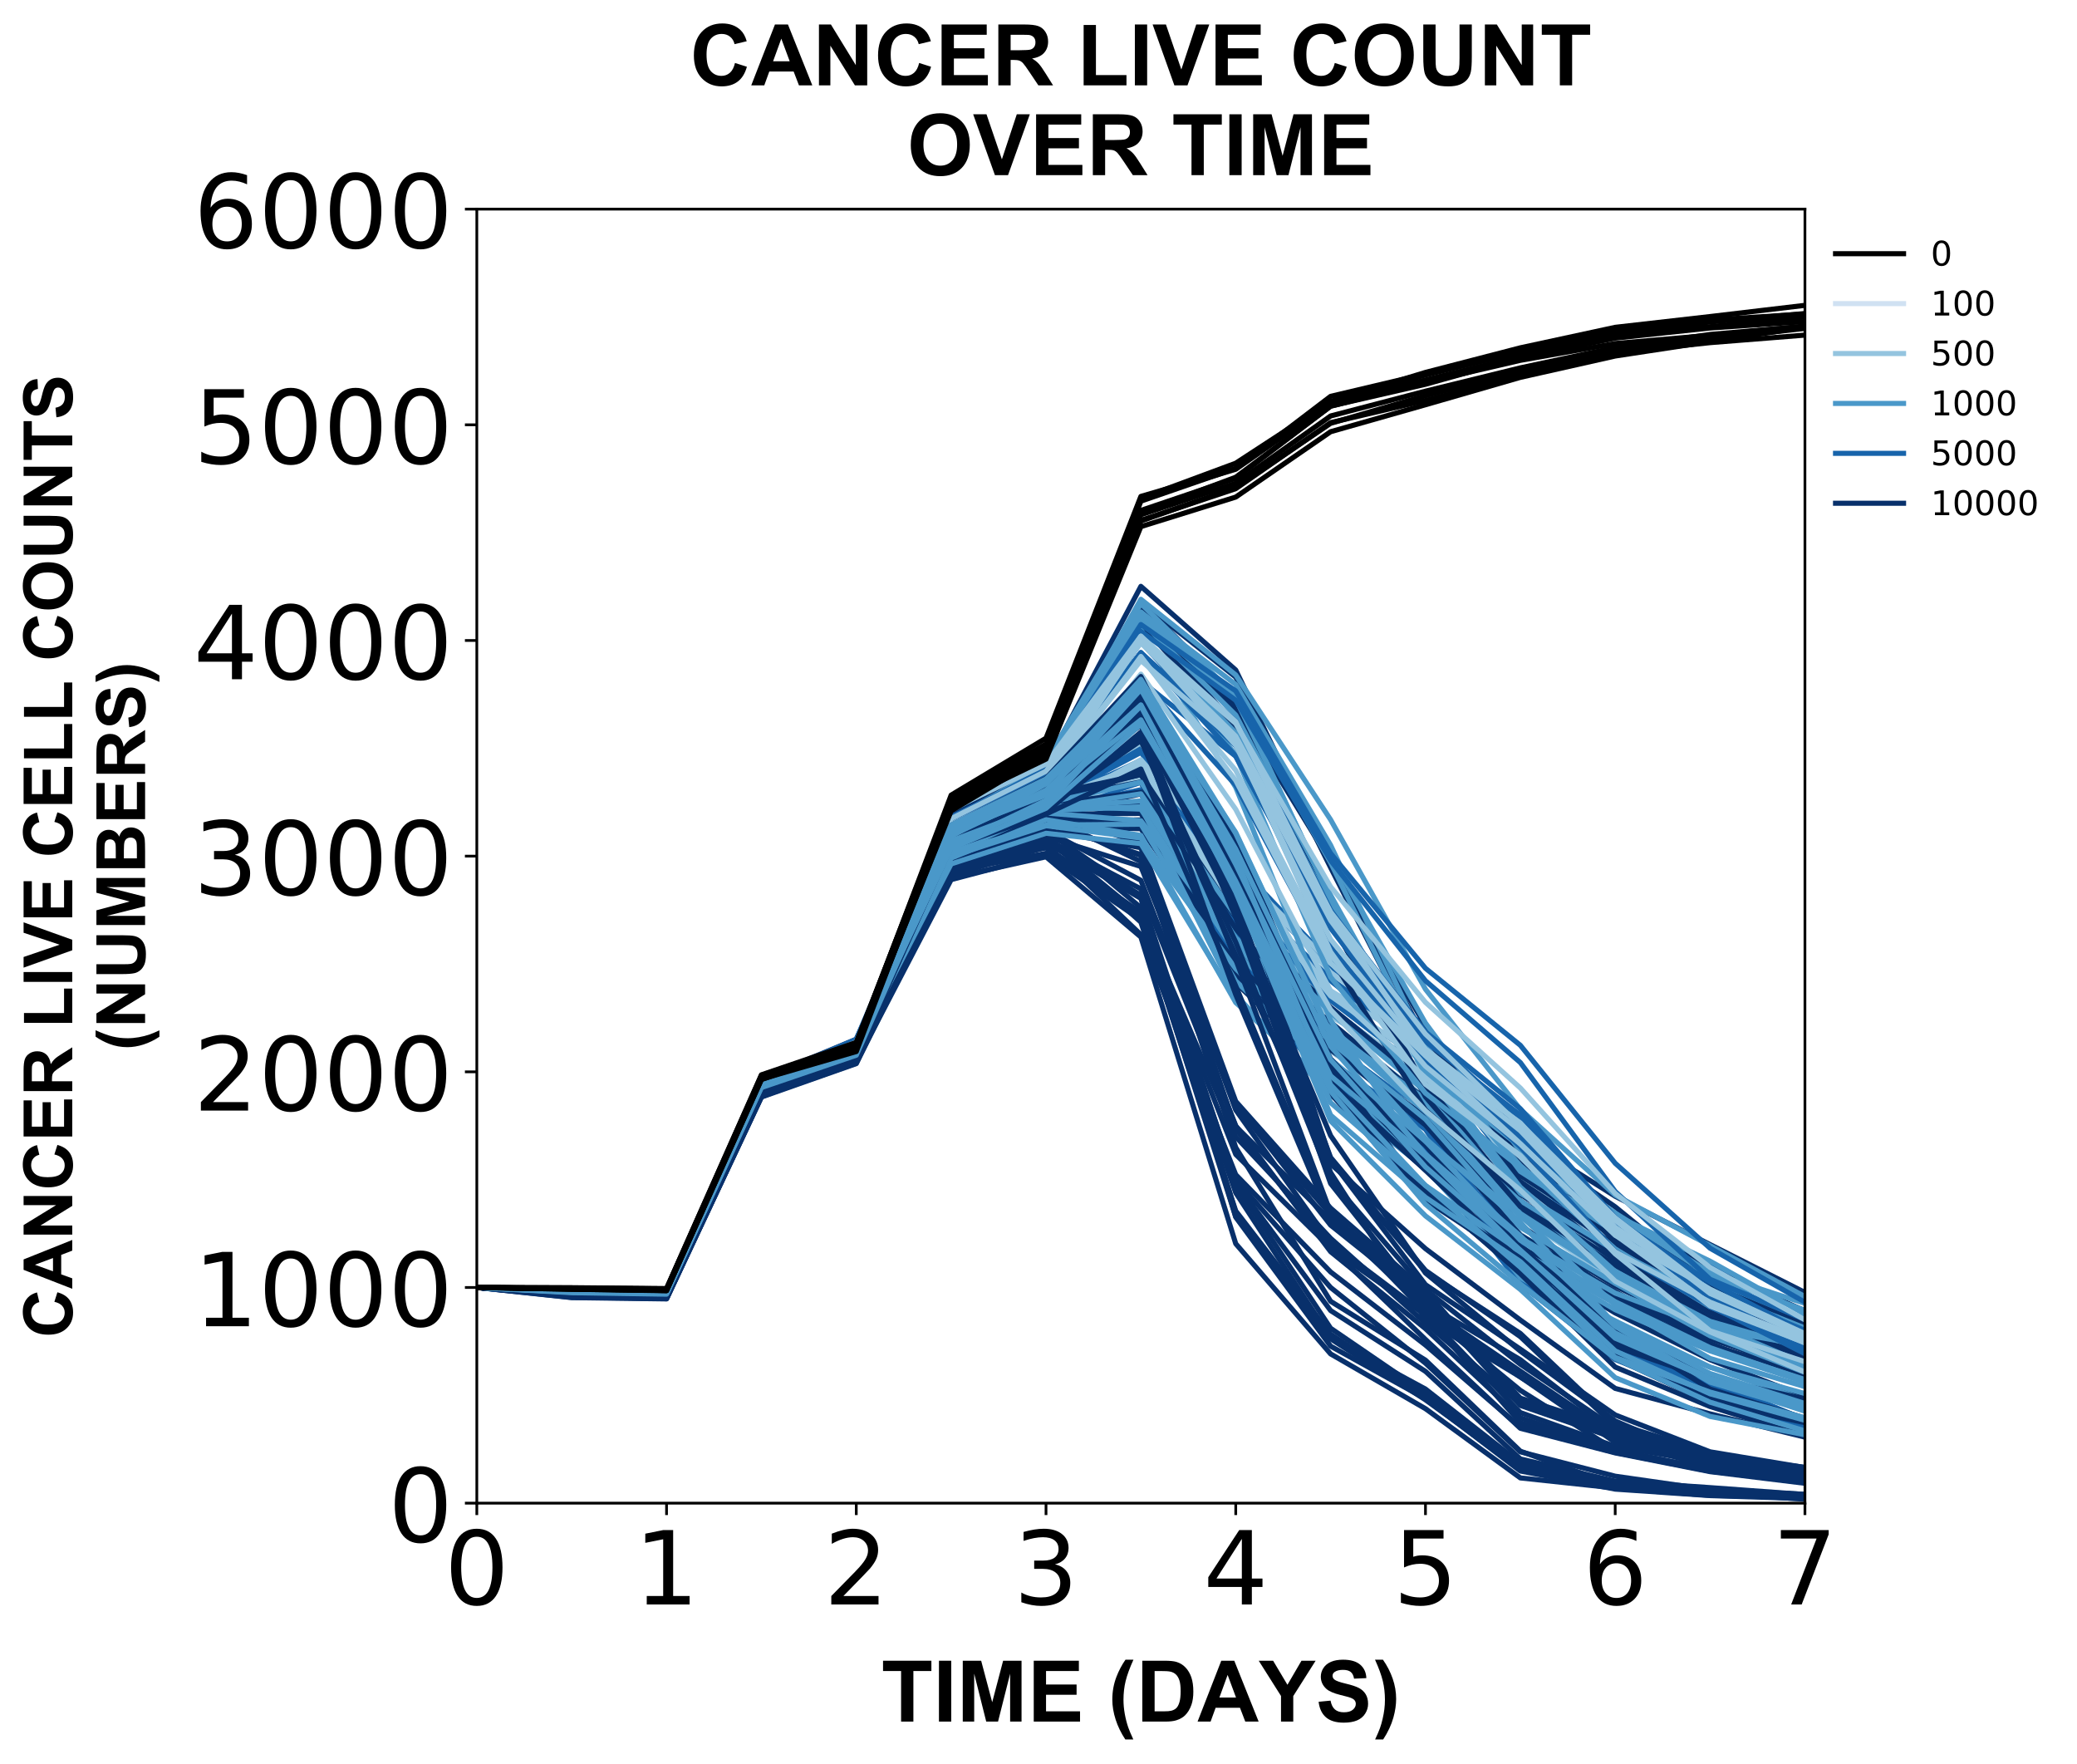 <?xml version="1.0" encoding="utf-8" standalone="no"?>
<!DOCTYPE svg PUBLIC "-//W3C//DTD SVG 1.1//EN"
  "http://www.w3.org/Graphics/SVG/1.1/DTD/svg11.dtd">
<!-- Created with matplotlib (https://matplotlib.org/) -->
<svg height="518.717pt" version="1.1" viewBox="0 0 610.843 518.717" width="610.843pt" xmlns="http://www.w3.org/2000/svg" xmlns:xlink="http://www.w3.org/1999/xlink">
 <defs>
  <style type="text/css">
*{stroke-linecap:butt;stroke-linejoin:round;}
  </style>
 </defs>
 <g id="figure_1">
  <g id="patch_1">
   <path d="M 0 518.717 
L 610.843 518.717 
L 610.843 0 
L 0 0 
z
" style="fill:#ffffff;"/>
  </g>
  <g id="axes_1">
   <g id="patch_2">
    <path d="M 140.231 442.022 
L 530.831 442.022 
L 530.831 61.502 
L 140.231 61.502 
z
" style="fill:#ffffff;"/>
   </g>
   <g id="matplotlib.axis_1">
    <g id="xtick_1">
     <g id="line2d_1">
      <defs>
       <path d="M 0 0 
L 0 3.5 
" id="m7f22fa9588" style="stroke:#000000;stroke-width:0.8;"/>
      </defs>
      <g>
       <use style="stroke:#000000;stroke-width:0.8;" x="140.231" xlink:href="#m7f22fa9588" y="442.022"/>
      </g>
     </g>
     <g id="text_1">
      <!-- 0 -->
      <defs>
       <path d="M 31.781 66.406 
Q 24.172 66.406 20.328 58.906 
Q 16.5 51.422 16.5 36.375 
Q 16.5 21.391 20.328 13.891 
Q 24.172 6.391 31.781 6.391 
Q 39.453 6.391 43.281 13.891 
Q 47.125 21.391 47.125 36.375 
Q 47.125 51.422 43.281 58.906 
Q 39.453 66.406 31.781 66.406 
z
M 31.781 74.219 
Q 44.047 74.219 50.516 64.516 
Q 56.984 54.828 56.984 36.375 
Q 56.984 17.969 50.516 8.266 
Q 44.047 -1.422 31.781 -1.422 
Q 19.531 -1.422 13.062 8.266 
Q 6.594 17.969 6.594 36.375 
Q 6.594 54.828 13.062 64.516 
Q 19.531 74.219 31.781 74.219 
z
" id="DejaVuSans-48"/>
      </defs>
      <g transform="translate(130.687 471.817)scale(0.3 -0.3)">
       <use xlink:href="#DejaVuSans-48"/>
      </g>
     </g>
    </g>
    <g id="xtick_2">
     <g id="line2d_2">
      <g>
       <use style="stroke:#000000;stroke-width:0.8;" x="196.031" xlink:href="#m7f22fa9588" y="442.022"/>
      </g>
     </g>
     <g id="text_2">
      <!-- 1 -->
      <defs>
       <path d="M 12.406 8.297 
L 28.516 8.297 
L 28.516 63.922 
L 10.984 60.406 
L 10.984 69.391 
L 28.422 72.906 
L 38.281 72.906 
L 38.281 8.297 
L 54.391 8.297 
L 54.391 0 
L 12.406 0 
z
" id="DejaVuSans-49"/>
      </defs>
      <g transform="translate(186.487 471.817)scale(0.3 -0.3)">
       <use xlink:href="#DejaVuSans-49"/>
      </g>
     </g>
    </g>
    <g id="xtick_3">
     <g id="line2d_3">
      <g>
       <use style="stroke:#000000;stroke-width:0.8;" x="251.831" xlink:href="#m7f22fa9588" y="442.022"/>
      </g>
     </g>
     <g id="text_3">
      <!-- 2 -->
      <defs>
       <path d="M 19.188 8.297 
L 53.609 8.297 
L 53.609 0 
L 7.328 0 
L 7.328 8.297 
Q 12.938 14.109 22.625 23.891 
Q 32.328 33.688 34.812 36.531 
Q 39.547 41.844 41.422 45.531 
Q 43.312 49.219 43.312 52.781 
Q 43.312 58.594 39.234 62.25 
Q 35.156 65.922 28.609 65.922 
Q 23.969 65.922 18.812 64.312 
Q 13.672 62.703 7.812 59.422 
L 7.812 69.391 
Q 13.766 71.781 18.938 73 
Q 24.125 74.219 28.422 74.219 
Q 39.75 74.219 46.484 68.547 
Q 53.219 62.891 53.219 53.422 
Q 53.219 48.922 51.531 44.891 
Q 49.859 40.875 45.406 35.406 
Q 44.188 33.984 37.641 27.219 
Q 31.109 20.453 19.188 8.297 
z
" id="DejaVuSans-50"/>
      </defs>
      <g transform="translate(242.287 471.817)scale(0.3 -0.3)">
       <use xlink:href="#DejaVuSans-50"/>
      </g>
     </g>
    </g>
    <g id="xtick_4">
     <g id="line2d_4">
      <g>
       <use style="stroke:#000000;stroke-width:0.8;" x="307.631" xlink:href="#m7f22fa9588" y="442.022"/>
      </g>
     </g>
     <g id="text_4">
      <!-- 3 -->
      <defs>
       <path d="M 40.578 39.312 
Q 47.656 37.797 51.625 33 
Q 55.609 28.219 55.609 21.188 
Q 55.609 10.406 48.188 4.484 
Q 40.766 -1.422 27.094 -1.422 
Q 22.516 -1.422 17.656 -0.516 
Q 12.797 0.391 7.625 2.203 
L 7.625 11.719 
Q 11.719 9.328 16.594 8.109 
Q 21.484 6.891 26.812 6.891 
Q 36.078 6.891 40.938 10.547 
Q 45.797 14.203 45.797 21.188 
Q 45.797 27.641 41.281 31.266 
Q 36.766 34.906 28.719 34.906 
L 20.219 34.906 
L 20.219 43.016 
L 29.109 43.016 
Q 36.375 43.016 40.234 45.922 
Q 44.094 48.828 44.094 54.297 
Q 44.094 59.906 40.109 62.906 
Q 36.141 65.922 28.719 65.922 
Q 24.656 65.922 20.016 65.031 
Q 15.375 64.156 9.812 62.312 
L 9.812 71.094 
Q 15.438 72.656 20.344 73.438 
Q 25.25 74.219 29.594 74.219 
Q 40.828 74.219 47.359 69.109 
Q 53.906 64.016 53.906 55.328 
Q 53.906 49.266 50.438 45.094 
Q 46.969 40.922 40.578 39.312 
z
" id="DejaVuSans-51"/>
      </defs>
      <g transform="translate(298.087 471.817)scale(0.3 -0.3)">
       <use xlink:href="#DejaVuSans-51"/>
      </g>
     </g>
    </g>
    <g id="xtick_5">
     <g id="line2d_5">
      <g>
       <use style="stroke:#000000;stroke-width:0.8;" x="363.431" xlink:href="#m7f22fa9588" y="442.022"/>
      </g>
     </g>
     <g id="text_5">
      <!-- 4 -->
      <defs>
       <path d="M 37.797 64.312 
L 12.891 25.391 
L 37.797 25.391 
z
M 35.203 72.906 
L 47.609 72.906 
L 47.609 25.391 
L 58.016 25.391 
L 58.016 17.188 
L 47.609 17.188 
L 47.609 0 
L 37.797 0 
L 37.797 17.188 
L 4.891 17.188 
L 4.891 26.703 
z
" id="DejaVuSans-52"/>
      </defs>
      <g transform="translate(353.887 471.817)scale(0.3 -0.3)">
       <use xlink:href="#DejaVuSans-52"/>
      </g>
     </g>
    </g>
    <g id="xtick_6">
     <g id="line2d_6">
      <g>
       <use style="stroke:#000000;stroke-width:0.8;" x="419.231" xlink:href="#m7f22fa9588" y="442.022"/>
      </g>
     </g>
     <g id="text_6">
      <!-- 5 -->
      <defs>
       <path d="M 10.797 72.906 
L 49.516 72.906 
L 49.516 64.594 
L 19.828 64.594 
L 19.828 46.734 
Q 21.969 47.469 24.109 47.828 
Q 26.266 48.188 28.422 48.188 
Q 40.625 48.188 47.75 41.5 
Q 54.891 34.812 54.891 23.391 
Q 54.891 11.625 47.562 5.094 
Q 40.234 -1.422 26.906 -1.422 
Q 22.312 -1.422 17.547 -0.641 
Q 12.797 0.141 7.719 1.703 
L 7.719 11.625 
Q 12.109 9.234 16.797 8.062 
Q 21.484 6.891 26.703 6.891 
Q 35.156 6.891 40.078 11.328 
Q 45.016 15.766 45.016 23.391 
Q 45.016 31 40.078 35.438 
Q 35.156 39.891 26.703 39.891 
Q 22.75 39.891 18.812 39.016 
Q 14.891 38.141 10.797 36.281 
z
" id="DejaVuSans-53"/>
      </defs>
      <g transform="translate(409.687 471.817)scale(0.3 -0.3)">
       <use xlink:href="#DejaVuSans-53"/>
      </g>
     </g>
    </g>
    <g id="xtick_7">
     <g id="line2d_7">
      <g>
       <use style="stroke:#000000;stroke-width:0.8;" x="475.031" xlink:href="#m7f22fa9588" y="442.022"/>
      </g>
     </g>
     <g id="text_7">
      <!-- 6 -->
      <defs>
       <path d="M 33.016 40.375 
Q 26.375 40.375 22.484 35.828 
Q 18.609 31.297 18.609 23.391 
Q 18.609 15.531 22.484 10.953 
Q 26.375 6.391 33.016 6.391 
Q 39.656 6.391 43.531 10.953 
Q 47.406 15.531 47.406 23.391 
Q 47.406 31.297 43.531 35.828 
Q 39.656 40.375 33.016 40.375 
z
M 52.594 71.297 
L 52.594 62.312 
Q 48.875 64.062 45.094 64.984 
Q 41.312 65.922 37.594 65.922 
Q 27.828 65.922 22.672 59.328 
Q 17.531 52.734 16.797 39.406 
Q 19.672 43.656 24.016 45.922 
Q 28.375 48.188 33.594 48.188 
Q 44.578 48.188 50.953 41.516 
Q 57.328 34.859 57.328 23.391 
Q 57.328 12.156 50.688 5.359 
Q 44.047 -1.422 33.016 -1.422 
Q 20.359 -1.422 13.672 8.266 
Q 6.984 17.969 6.984 36.375 
Q 6.984 53.656 15.188 63.938 
Q 23.391 74.219 37.203 74.219 
Q 40.922 74.219 44.703 73.484 
Q 48.484 72.75 52.594 71.297 
z
" id="DejaVuSans-54"/>
      </defs>
      <g transform="translate(465.487 471.817)scale(0.3 -0.3)">
       <use xlink:href="#DejaVuSans-54"/>
      </g>
     </g>
    </g>
    <g id="xtick_8">
     <g id="line2d_8">
      <g>
       <use style="stroke:#000000;stroke-width:0.8;" x="530.831" xlink:href="#m7f22fa9588" y="442.022"/>
      </g>
     </g>
     <g id="text_8">
      <!-- 7 -->
      <defs>
       <path d="M 8.203 72.906 
L 55.078 72.906 
L 55.078 68.703 
L 28.609 0 
L 18.312 0 
L 43.219 64.594 
L 8.203 64.594 
z
" id="DejaVuSans-55"/>
      </defs>
      <g transform="translate(521.287 471.817)scale(0.3 -0.3)">
       <use xlink:href="#DejaVuSans-55"/>
      </g>
     </g>
    </g>
    <g id="text_9">
     <!-- TIME (DAYS) -->
     <defs>
      <path d="M 23.391 0 
L 23.391 59.469 
L 2.156 59.469 
L 2.156 71.578 
L 59.031 71.578 
L 59.031 59.469 
L 37.844 59.469 
L 37.844 0 
z
" id="Arial-BoldMT-84"/>
      <path d="M 6.844 0 
L 6.844 71.578 
L 21.297 71.578 
L 21.297 0 
z
" id="Arial-BoldMT-73"/>
      <path d="M 7.078 0 
L 7.078 71.578 
L 28.719 71.578 
L 41.703 22.75 
L 54.547 71.578 
L 76.219 71.578 
L 76.219 0 
L 62.797 0 
L 62.797 56.344 
L 48.578 0 
L 34.672 0 
L 20.516 56.344 
L 20.516 0 
z
" id="Arial-BoldMT-77"/>
      <path d="M 7.281 0 
L 7.281 71.578 
L 60.359 71.578 
L 60.359 59.469 
L 21.734 59.469 
L 21.734 43.609 
L 57.672 43.609 
L 57.672 31.547 
L 21.734 31.547 
L 21.734 12.062 
L 61.719 12.062 
L 61.719 0 
z
" id="Arial-BoldMT-69"/>
      <path id="Arial-BoldMT-32"/>
      <path d="M 29.938 -21.047 
L 20.516 -21.047 
Q 13.031 -9.766 9.125 2.391 
Q 5.219 14.547 5.219 25.922 
Q 5.219 40.047 10.062 52.641 
Q 14.266 63.578 20.703 72.797 
L 30.078 72.797 
Q 23.391 58.016 20.875 47.625 
Q 18.359 37.25 18.359 25.641 
Q 18.359 17.625 19.844 9.219 
Q 21.344 0.828 23.922 -6.734 
Q 25.641 -11.719 29.938 -21.047 
z
" id="Arial-BoldMT-40"/>
      <path d="M 7.234 71.578 
L 33.641 71.578 
Q 42.578 71.578 47.266 70.219 
Q 53.562 68.359 58.047 63.625 
Q 62.547 58.891 64.891 52.031 
Q 67.234 45.172 67.234 35.109 
Q 67.234 26.266 65.047 19.875 
Q 62.359 12.062 57.375 7.234 
Q 53.609 3.562 47.219 1.516 
Q 42.438 0 34.422 0 
L 7.234 0 
z
M 21.688 59.469 
L 21.688 12.062 
L 32.469 12.062 
Q 38.531 12.062 41.219 12.75 
Q 44.734 13.625 47.047 15.719 
Q 49.359 17.828 50.828 22.625 
Q 52.297 27.438 52.297 35.75 
Q 52.297 44.047 50.828 48.484 
Q 49.359 52.938 46.719 55.422 
Q 44.094 57.906 40.047 58.797 
Q 37.016 59.469 28.172 59.469 
z
" id="Arial-BoldMT-68"/>
      <path d="M 71.828 0 
L 56.109 0 
L 49.859 16.266 
L 21.234 16.266 
L 15.328 0 
L 0 0 
L 27.875 71.578 
L 43.172 71.578 
z
M 45.219 28.328 
L 35.359 54.891 
L 25.688 28.328 
z
" id="Arial-BoldMT-65"/>
      <path d="M 26.078 0 
L 26.078 30.125 
L -0.141 71.578 
L 16.797 71.578 
L 33.641 43.266 
L 50.141 71.578 
L 66.797 71.578 
L 40.484 30.031 
L 40.484 0 
z
" id="Arial-BoldMT-89"/>
      <path d="M 3.609 23.297 
L 17.672 24.656 
Q 18.953 17.578 22.828 14.25 
Q 26.703 10.938 33.297 10.938 
Q 40.281 10.938 43.812 13.891 
Q 47.359 16.844 47.359 20.797 
Q 47.359 23.344 45.875 25.125 
Q 44.391 26.906 40.672 28.219 
Q 38.141 29.109 29.109 31.344 
Q 17.484 34.234 12.797 38.422 
Q 6.203 44.344 6.203 52.828 
Q 6.203 58.297 9.297 63.062 
Q 12.406 67.828 18.234 70.312 
Q 24.078 72.797 32.328 72.797 
Q 45.797 72.797 52.609 66.891 
Q 59.422 60.984 59.766 51.125 
L 45.312 50.484 
Q 44.391 56 41.328 58.422 
Q 38.281 60.844 32.172 60.844 
Q 25.875 60.844 22.312 58.25 
Q 20.016 56.594 20.016 53.812 
Q 20.016 51.266 22.172 49.469 
Q 24.906 47.172 35.453 44.672 
Q 46 42.188 51.047 39.516 
Q 56.109 36.859 58.953 32.25 
Q 61.812 27.641 61.812 20.844 
Q 61.812 14.703 58.391 9.328 
Q 54.984 3.953 48.734 1.344 
Q 42.484 -1.266 33.156 -1.266 
Q 19.578 -1.266 12.297 5 
Q 5.031 11.281 3.609 23.297 
z
" id="Arial-BoldMT-83"/>
      <path d="M 3.375 -21.047 
Q 7.422 -12.359 9.078 -7.719 
Q 10.75 -3.078 12.156 2.969 
Q 13.578 9.031 14.25 14.469 
Q 14.938 19.922 14.938 25.641 
Q 14.938 37.25 12.453 47.625 
Q 9.969 58.016 3.266 72.797 
L 12.594 72.797 
Q 19.969 62.312 24.047 50.531 
Q 28.125 38.766 28.125 26.656 
Q 28.125 16.453 24.906 4.781 
Q 21.234 -8.297 12.844 -21.047 
z
" id="Arial-BoldMT-41"/>
     </defs>
     <g transform="translate(259.163 506.255)scale(0.25 -0.25)">
      <use xlink:href="#Arial-BoldMT-84"/>
      <use x="61.084" xlink:href="#Arial-BoldMT-73"/>
      <use x="88.867" xlink:href="#Arial-BoldMT-77"/>
      <use x="172.168" xlink:href="#Arial-BoldMT-69"/>
      <use x="238.867" xlink:href="#Arial-BoldMT-32"/>
      <use x="266.65" xlink:href="#Arial-BoldMT-40"/>
      <use x="299.951" xlink:href="#Arial-BoldMT-68"/>
      <use x="372.168" xlink:href="#Arial-BoldMT-65"/>
      <use x="444.244" xlink:href="#Arial-BoldMT-89"/>
      <use x="510.943" xlink:href="#Arial-BoldMT-83"/>
      <use x="577.643" xlink:href="#Arial-BoldMT-41"/>
     </g>
    </g>
   </g>
   <g id="matplotlib.axis_2">
    <g id="ytick_1">
     <g id="line2d_9">
      <defs>
       <path d="M 0 0 
L -3.5 0 
" id="m94ecce7a78" style="stroke:#000000;stroke-width:0.8;"/>
      </defs>
      <g>
       <use style="stroke:#000000;stroke-width:0.8;" x="140.231" xlink:href="#m94ecce7a78" y="442.022"/>
      </g>
     </g>
     <g id="text_10">
      <!-- 0 -->
      <g transform="translate(114.143 453.419)scale(0.3 -0.3)">
       <use xlink:href="#DejaVuSans-48"/>
      </g>
     </g>
    </g>
    <g id="ytick_2">
     <g id="line2d_10">
      <g>
       <use style="stroke:#000000;stroke-width:0.8;" x="140.231" xlink:href="#m94ecce7a78" y="378.602"/>
      </g>
     </g>
     <g id="text_11">
      <!-- 1000 -->
      <g transform="translate(56.881 389.999)scale(0.3 -0.3)">
       <use xlink:href="#DejaVuSans-49"/>
       <use x="63.623" xlink:href="#DejaVuSans-48"/>
       <use x="127.246" xlink:href="#DejaVuSans-48"/>
       <use x="190.869" xlink:href="#DejaVuSans-48"/>
      </g>
     </g>
    </g>
    <g id="ytick_3">
     <g id="line2d_11">
      <g>
       <use style="stroke:#000000;stroke-width:0.8;" x="140.231" xlink:href="#m94ecce7a78" y="315.182"/>
      </g>
     </g>
     <g id="text_12">
      <!-- 2000 -->
      <g transform="translate(56.881 326.579)scale(0.3 -0.3)">
       <use xlink:href="#DejaVuSans-50"/>
       <use x="63.623" xlink:href="#DejaVuSans-48"/>
       <use x="127.246" xlink:href="#DejaVuSans-48"/>
       <use x="190.869" xlink:href="#DejaVuSans-48"/>
      </g>
     </g>
    </g>
    <g id="ytick_4">
     <g id="line2d_12">
      <g>
       <use style="stroke:#000000;stroke-width:0.8;" x="140.231" xlink:href="#m94ecce7a78" y="251.762"/>
      </g>
     </g>
     <g id="text_13">
      <!-- 3000 -->
      <g transform="translate(56.881 263.159)scale(0.3 -0.3)">
       <use xlink:href="#DejaVuSans-51"/>
       <use x="63.623" xlink:href="#DejaVuSans-48"/>
       <use x="127.246" xlink:href="#DejaVuSans-48"/>
       <use x="190.869" xlink:href="#DejaVuSans-48"/>
      </g>
     </g>
    </g>
    <g id="ytick_5">
     <g id="line2d_13">
      <g>
       <use style="stroke:#000000;stroke-width:0.8;" x="140.231" xlink:href="#m94ecce7a78" y="188.342"/>
      </g>
     </g>
     <g id="text_14">
      <!-- 4000 -->
      <g transform="translate(56.881 199.739)scale(0.3 -0.3)">
       <use xlink:href="#DejaVuSans-52"/>
       <use x="63.623" xlink:href="#DejaVuSans-48"/>
       <use x="127.246" xlink:href="#DejaVuSans-48"/>
       <use x="190.869" xlink:href="#DejaVuSans-48"/>
      </g>
     </g>
    </g>
    <g id="ytick_6">
     <g id="line2d_14">
      <g>
       <use style="stroke:#000000;stroke-width:0.8;" x="140.231" xlink:href="#m94ecce7a78" y="124.922"/>
      </g>
     </g>
     <g id="text_15">
      <!-- 5000 -->
      <g transform="translate(56.881 136.319)scale(0.3 -0.3)">
       <use xlink:href="#DejaVuSans-53"/>
       <use x="63.623" xlink:href="#DejaVuSans-48"/>
       <use x="127.246" xlink:href="#DejaVuSans-48"/>
       <use x="190.869" xlink:href="#DejaVuSans-48"/>
      </g>
     </g>
    </g>
    <g id="ytick_7">
     <g id="line2d_15">
      <g>
       <use style="stroke:#000000;stroke-width:0.8;" x="140.231" xlink:href="#m94ecce7a78" y="61.502"/>
      </g>
     </g>
     <g id="text_16">
      <!-- 6000 -->
      <g transform="translate(56.881 72.899)scale(0.3 -0.3)">
       <use xlink:href="#DejaVuSans-54"/>
       <use x="63.623" xlink:href="#DejaVuSans-48"/>
       <use x="127.246" xlink:href="#DejaVuSans-48"/>
       <use x="190.869" xlink:href="#DejaVuSans-48"/>
      </g>
     </g>
    </g>
    <g id="text_17">
     <!-- CANCER LIVE CELL COUNTS -->
     <defs>
      <path d="M 53.078 26.312 
L 67.094 21.875 
Q 63.875 10.156 56.375 4.469 
Q 48.875 -1.219 37.359 -1.219 
Q 23.094 -1.219 13.906 8.516 
Q 4.734 18.266 4.734 35.156 
Q 4.734 53.031 13.953 62.906 
Q 23.188 72.797 38.234 72.797 
Q 51.375 72.797 59.578 65.047 
Q 64.453 60.453 66.891 51.859 
L 52.594 48.438 
Q 51.312 54 47.281 57.219 
Q 43.266 60.453 37.5 60.453 
Q 29.547 60.453 24.578 54.734 
Q 19.625 49.031 19.625 36.234 
Q 19.625 22.656 24.5 16.891 
Q 29.391 11.141 37.203 11.141 
Q 42.969 11.141 47.109 14.797 
Q 51.266 18.453 53.078 26.312 
z
" id="Arial-BoldMT-67"/>
      <path d="M 7.422 0 
L 7.422 71.578 
L 21.484 71.578 
L 50.781 23.781 
L 50.781 71.578 
L 64.203 71.578 
L 64.203 0 
L 49.703 0 
L 20.844 46.688 
L 20.844 0 
z
" id="Arial-BoldMT-78"/>
      <path d="M 7.328 0 
L 7.328 71.578 
L 37.75 71.578 
Q 49.219 71.578 54.422 69.641 
Q 59.625 67.719 62.75 62.781 
Q 65.875 57.859 65.875 51.516 
Q 65.875 43.453 61.125 38.203 
Q 56.391 32.953 46.969 31.594 
Q 51.656 28.859 54.703 25.578 
Q 57.766 22.312 62.938 13.969 
L 71.688 0 
L 54.391 0 
L 43.953 15.578 
Q 38.375 23.922 36.328 26.094 
Q 34.281 28.266 31.984 29.078 
Q 29.688 29.891 24.703 29.891 
L 21.781 29.891 
L 21.781 0 
z
M 21.781 41.312 
L 32.469 41.312 
Q 42.875 41.312 45.453 42.188 
Q 48.047 43.062 49.516 45.203 
Q 50.984 47.359 50.984 50.594 
Q 50.984 54.203 49.047 56.422 
Q 47.125 58.641 43.609 59.234 
Q 41.844 59.469 33.062 59.469 
L 21.781 59.469 
z
" id="Arial-BoldMT-82"/>
      <path d="M 7.672 0 
L 7.672 71 
L 22.125 71 
L 22.125 12.062 
L 58.062 12.062 
L 58.062 0 
z
" id="Arial-BoldMT-76"/>
      <path d="M 25.531 0 
L -0.047 71.578 
L 15.625 71.578 
L 33.734 18.609 
L 51.266 71.578 
L 66.609 71.578 
L 40.969 0 
z
" id="Arial-BoldMT-86"/>
      <path d="M 4.344 35.359 
Q 4.344 46.297 7.625 53.719 
Q 10.062 59.188 14.281 63.531 
Q 18.5 67.875 23.531 69.969 
Q 30.219 72.797 38.969 72.797 
Q 54.781 72.797 64.281 62.984 
Q 73.781 53.172 73.781 35.688 
Q 73.781 18.359 64.359 8.562 
Q 54.938 -1.219 39.156 -1.219 
Q 23.188 -1.219 13.766 8.516 
Q 4.344 18.266 4.344 35.359 
z
M 19.234 35.844 
Q 19.234 23.688 24.844 17.406 
Q 30.469 11.141 39.109 11.141 
Q 47.75 11.141 53.297 17.359 
Q 58.844 23.578 58.844 36.031 
Q 58.844 48.344 53.438 54.391 
Q 48.047 60.453 39.109 60.453 
Q 30.172 60.453 24.703 54.312 
Q 19.234 48.188 19.234 35.844 
z
" id="Arial-BoldMT-79"/>
      <path d="M 7.172 71.578 
L 21.625 71.578 
L 21.625 32.812 
Q 21.625 23.578 22.172 20.844 
Q 23.094 16.453 26.578 13.797 
Q 30.078 11.141 36.141 11.141 
Q 42.281 11.141 45.406 13.641 
Q 48.531 16.156 49.172 19.812 
Q 49.812 23.484 49.812 31.984 
L 49.812 71.578 
L 64.266 71.578 
L 64.266 33.984 
Q 64.266 21.094 63.094 15.766 
Q 61.922 10.453 58.766 6.781 
Q 55.609 3.125 50.328 0.953 
Q 45.062 -1.219 36.578 -1.219 
Q 26.312 -1.219 21.016 1.141 
Q 15.719 3.516 12.641 7.297 
Q 9.578 11.078 8.594 15.234 
Q 7.172 21.391 7.172 33.406 
z
" id="Arial-BoldMT-85"/>
     </defs>
     <g transform="translate(21.253 393.43)rotate(-90)scale(0.2 -0.2)">
      <use xlink:href="#Arial-BoldMT-67"/>
      <use x="72.217" xlink:href="#Arial-BoldMT-65"/>
      <use x="144.434" xlink:href="#Arial-BoldMT-78"/>
      <use x="216.65" xlink:href="#Arial-BoldMT-67"/>
      <use x="288.867" xlink:href="#Arial-BoldMT-69"/>
      <use x="355.566" xlink:href="#Arial-BoldMT-82"/>
      <use x="427.783" xlink:href="#Arial-BoldMT-32"/>
      <use x="455.566" xlink:href="#Arial-BoldMT-76"/>
      <use x="516.65" xlink:href="#Arial-BoldMT-73"/>
      <use x="544.434" xlink:href="#Arial-BoldMT-86"/>
      <use x="611.133" xlink:href="#Arial-BoldMT-69"/>
      <use x="677.832" xlink:href="#Arial-BoldMT-32"/>
      <use x="705.615" xlink:href="#Arial-BoldMT-67"/>
      <use x="777.832" xlink:href="#Arial-BoldMT-69"/>
      <use x="844.531" xlink:href="#Arial-BoldMT-76"/>
      <use x="905.615" xlink:href="#Arial-BoldMT-76"/>
      <use x="966.684" xlink:href="#Arial-BoldMT-32"/>
      <use x="994.467" xlink:href="#Arial-BoldMT-67"/>
      <use x="1066.684" xlink:href="#Arial-BoldMT-79"/>
      <use x="1144.467" xlink:href="#Arial-BoldMT-85"/>
      <use x="1216.684" xlink:href="#Arial-BoldMT-78"/>
      <use x="1288.9" xlink:href="#Arial-BoldMT-84"/>
      <use x="1349.984" xlink:href="#Arial-BoldMT-83"/>
     </g>
     <!-- (NUMBERS) -->
     <defs>
      <path d="M 7.328 71.578 
L 35.938 71.578 
Q 44.438 71.578 48.609 70.875 
Q 52.781 70.172 56.078 67.922 
Q 59.375 65.672 61.562 61.938 
Q 63.766 58.203 63.766 53.562 
Q 63.766 48.531 61.047 44.328 
Q 58.344 40.141 53.719 38.031 
Q 60.25 36.141 63.766 31.547 
Q 67.281 26.953 67.281 20.75 
Q 67.281 15.875 65.016 11.25 
Q 62.75 6.641 58.812 3.875 
Q 54.891 1.125 49.125 0.484 
Q 45.516 0.094 31.688 0 
L 7.328 0 
z
M 21.781 59.672 
L 21.781 43.109 
L 31.25 43.109 
Q 39.703 43.109 41.75 43.359 
Q 45.453 43.797 47.578 45.922 
Q 49.703 48.047 49.703 51.516 
Q 49.703 54.828 47.875 56.906 
Q 46.047 58.984 42.438 59.422 
Q 40.281 59.672 30.078 59.672 
z
M 21.781 31.203 
L 21.781 12.062 
L 35.156 12.062 
Q 42.969 12.062 45.062 12.5 
Q 48.297 13.094 50.312 15.359 
Q 52.344 17.625 52.344 21.438 
Q 52.344 24.656 50.781 26.906 
Q 49.219 29.156 46.266 30.172 
Q 43.312 31.203 33.453 31.203 
z
" id="Arial-BoldMT-66"/>
     </defs>
     <g transform="translate(42.671 308.979)rotate(-90)scale(0.2 -0.2)">
      <use xlink:href="#Arial-BoldMT-40"/>
      <use x="33.301" xlink:href="#Arial-BoldMT-78"/>
      <use x="105.518" xlink:href="#Arial-BoldMT-85"/>
      <use x="177.734" xlink:href="#Arial-BoldMT-77"/>
      <use x="261.035" xlink:href="#Arial-BoldMT-66"/>
      <use x="333.252" xlink:href="#Arial-BoldMT-69"/>
      <use x="399.951" xlink:href="#Arial-BoldMT-82"/>
      <use x="472.168" xlink:href="#Arial-BoldMT-83"/>
      <use x="538.867" xlink:href="#Arial-BoldMT-41"/>
     </g>
    </g>
   </g>
   <g id="line2d_16">
    <path clip-path="url(#p56849559e6)" d="M 140.231 378.602 
L 168.131 380.821 
L 196.031 380.885 
L 223.931 320.319 
L 251.831 308.84 
L 279.731 251.254 
L 307.631 244.278 
L 335.531 263.558 
L 363.431 347.843 
L 391.331 385.388 
L 419.231 403.272 
L 447.131 429.02 
L 475.031 435.553 
L 502.931 437.455 
L 530.831 439.485 
" style="fill:none;stroke:#08306b;stroke-linecap:square;stroke-width:1.5;"/>
   </g>
   <g id="line2d_17">
    <path clip-path="url(#p56849559e6)" d="M 140.231 378.602 
L 168.131 381.582 
L 196.031 381.963 
L 223.931 322.411 
L 251.831 312.264 
L 279.731 258.674 
L 307.631 251.318 
L 335.531 270.534 
L 363.431 350.76 
L 391.331 393.378 
L 419.231 408.472 
L 447.131 430.289 
L 475.031 435.933 
L 502.931 438.724 
L 530.831 440.119 
" style="fill:none;stroke:#08306b;stroke-linecap:square;stroke-width:1.5;"/>
   </g>
   <g id="line2d_18">
    <path clip-path="url(#p56849559e6)" d="M 140.231 378.602 
L 168.131 380.694 
L 196.031 381.202 
L 223.931 321.333 
L 251.831 310.108 
L 279.731 254.045 
L 307.631 241.741 
L 335.531 251.571 
L 363.431 337.442 
L 391.331 382.66 
L 419.231 399.974 
L 447.131 426.737 
L 475.031 436.821 
L 502.931 439.168 
L 530.831 440.499 
" style="fill:none;stroke:#08306b;stroke-linecap:square;stroke-width:1.5;"/>
   </g>
   <g id="line2d_19">
    <path clip-path="url(#p56849559e6)" d="M 140.231 378.602 
L 168.131 380.885 
L 196.031 381.265 
L 223.931 321.524 
L 251.831 311.123 
L 279.731 255.567 
L 307.631 246.244 
L 335.531 271.168 
L 363.431 356.087 
L 391.331 392.364 
L 419.231 410.565 
L 447.131 431.684 
L 475.031 436.948 
L 502.931 439.231 
L 530.831 440.182 
" style="fill:none;stroke:#08306b;stroke-linecap:square;stroke-width:1.5;"/>
   </g>
   <g id="line2d_20">
    <path clip-path="url(#p56849559e6)" d="M 140.231 378.602 
L 168.131 380.758 
L 196.031 381.075 
L 223.931 320.699 
L 251.831 309.791 
L 279.731 251.127 
L 307.631 243.454 
L 335.531 266.919 
L 363.431 346.892 
L 391.331 378.602 
L 419.231 400.862 
L 447.131 426.928 
L 475.031 434.094 
L 502.931 438.09 
L 530.831 439.421 
" style="fill:none;stroke:#08306b;stroke-linecap:square;stroke-width:1.5;"/>
   </g>
   <g id="line2d_21">
    <path clip-path="url(#p56849559e6)" d="M 140.231 378.602 
L 168.131 380.631 
L 196.031 380.948 
L 223.931 320.509 
L 251.831 310.235 
L 279.731 253.537 
L 307.631 247.132 
L 335.531 263.241 
L 363.431 357.927 
L 391.331 395.852 
L 419.231 411.326 
L 447.131 432.572 
L 475.031 437.899 
L 502.931 439.802 
L 530.831 440.69 
" style="fill:none;stroke:#08306b;stroke-linecap:square;stroke-width:1.5;"/>
   </g>
   <g id="line2d_22">
    <path clip-path="url(#p56849559e6)" d="M 140.231 378.602 
L 168.131 381.519 
L 196.031 381.836 
L 223.931 322.285 
L 251.831 312.011 
L 279.731 255.694 
L 307.631 247.766 
L 335.531 264.192 
L 363.431 356.595 
L 391.331 392.744 
L 419.231 410.312 
L 447.131 431.304 
L 475.031 437.075 
L 502.931 438.977 
L 530.831 440.88 
" style="fill:none;stroke:#08306b;stroke-linecap:square;stroke-width:1.5;"/>
   </g>
   <g id="line2d_23">
    <path clip-path="url(#p56849559e6)" d="M 140.231 378.602 
L 168.131 380.631 
L 196.031 381.075 
L 223.931 321.016 
L 251.831 310.108 
L 279.731 256.138 
L 307.631 250.937 
L 335.531 270.153 
L 363.431 357.8 
L 391.331 393.696 
L 419.231 411.643 
L 447.131 431.938 
L 475.031 436.758 
L 502.931 438.977 
L 530.831 440.182 
" style="fill:none;stroke:#08306b;stroke-linecap:square;stroke-width:1.5;"/>
   </g>
   <g id="line2d_24">
    <path clip-path="url(#p56849559e6)" d="M 140.231 378.602 
L 168.131 381.265 
L 196.031 381.773 
L 223.931 322.411 
L 251.831 312.645 
L 279.731 254.362 
L 307.631 249.352 
L 335.531 270.09 
L 363.431 348.477 
L 391.331 390.588 
L 419.231 409.677 
L 447.131 430.543 
L 475.031 437.582 
L 502.931 439.738 
L 530.831 440.373 
" style="fill:none;stroke:#08306b;stroke-linecap:square;stroke-width:1.5;"/>
   </g>
   <g id="line2d_25">
    <path clip-path="url(#p56849559e6)" d="M 140.231 378.602 
L 168.131 381.265 
L 196.031 381.899 
L 223.931 322.538 
L 251.831 311.947 
L 279.731 258.167 
L 307.631 251.952 
L 335.531 275.544 
L 363.431 365.727 
L 391.331 398.135 
L 419.231 414.244 
L 447.131 434.601 
L 475.031 437.582 
L 502.931 439.104 
L 530.831 440.119 
" style="fill:none;stroke:#08306b;stroke-linecap:square;stroke-width:1.5;"/>
   </g>
   <g id="line2d_26">
    <path clip-path="url(#p56849559e6)" d="M 140.231 378.602 
L 168.131 380.06 
L 196.031 380.124 
L 223.931 318.606 
L 251.831 307.508 
L 279.731 249.161 
L 307.631 236.224 
L 335.531 227.091 
L 363.431 280.174 
L 391.331 320.001 
L 419.231 341.564 
L 447.131 377.587 
L 475.031 399.15 
L 502.931 410.058 
L 530.831 419.064 
" style="fill:none;stroke:#1764ab;stroke-linecap:square;stroke-width:1.5;"/>
   </g>
   <g id="line2d_27">
    <path clip-path="url(#p56849559e6)" d="M 140.231 378.602 
L 168.131 380.187 
L 196.031 380.568 
L 223.931 319.621 
L 251.831 307.761 
L 279.731 250.366 
L 307.631 238.19 
L 335.531 232.228 
L 363.431 278.652 
L 391.331 314.167 
L 419.231 340.613 
L 447.131 377.079 
L 475.031 396.042 
L 502.931 410.375 
L 530.831 419.888 
" style="fill:none;stroke:#1764ab;stroke-linecap:square;stroke-width:1.5;"/>
   </g>
   <g id="line2d_28">
    <path clip-path="url(#p56849559e6)" d="M 140.231 378.602 
L 168.131 379.997 
L 196.031 380.631 
L 223.931 319.875 
L 251.831 307.635 
L 279.731 249.986 
L 307.631 235.97 
L 335.531 218.529 
L 363.431 272.5 
L 391.331 312.074 
L 419.231 332.115 
L 447.131 373.021 
L 475.031 395.027 
L 502.931 408.853 
L 530.831 419.507 
" style="fill:none;stroke:#1764ab;stroke-linecap:square;stroke-width:1.5;"/>
   </g>
   <g id="line2d_29">
    <path clip-path="url(#p56849559e6)" d="M 140.231 378.602 
L 168.131 379.363 
L 196.031 379.68 
L 223.931 317.909 
L 251.831 306.366 
L 279.731 246.815 
L 307.631 235.907 
L 335.531 218.212 
L 363.431 264.826 
L 391.331 306.81 
L 419.231 327.675 
L 447.131 365.918 
L 475.031 393.125 
L 502.931 405.999 
L 530.831 417.415 
" style="fill:none;stroke:#1764ab;stroke-linecap:square;stroke-width:1.5;"/>
   </g>
   <g id="line2d_30">
    <path clip-path="url(#p56849559e6)" d="M 140.231 378.602 
L 168.131 379.236 
L 196.031 379.489 
L 223.931 317.782 
L 251.831 306.176 
L 279.731 245.039 
L 307.631 231.657 
L 335.531 216.5 
L 363.431 262.733 
L 391.331 307.698 
L 419.231 330.593 
L 447.131 368.01 
L 475.031 395.662 
L 502.931 407.267 
L 530.831 418.556 
" style="fill:none;stroke:#1764ab;stroke-linecap:square;stroke-width:1.5;"/>
   </g>
   <g id="line2d_31">
    <path clip-path="url(#p56849559e6)" d="M 140.231 378.602 
L 168.131 379.807 
L 196.031 380.124 
L 223.931 318.923 
L 251.831 307.508 
L 279.731 247.956 
L 307.631 237.302 
L 335.531 225.886 
L 363.431 274.72 
L 391.331 313.533 
L 419.231 336.491 
L 447.131 368.771 
L 475.031 393.886 
L 502.931 408.726 
L 530.831 420.459 
" style="fill:none;stroke:#1764ab;stroke-linecap:square;stroke-width:1.5;"/>
   </g>
   <g id="line2d_32">
    <path clip-path="url(#p56849559e6)" d="M 140.231 378.602 
L 168.131 380.694 
L 196.031 381.012 
L 223.931 320.445 
L 251.831 308.459 
L 279.731 249.542 
L 307.631 237.112 
L 335.531 225.95 
L 363.431 280.427 
L 391.331 317.211 
L 419.231 340.676 
L 447.131 377.143 
L 475.031 399.784 
L 502.931 410.946 
L 530.831 421.093 
" style="fill:none;stroke:#1764ab;stroke-linecap:square;stroke-width:1.5;"/>
   </g>
   <g id="line2d_33">
    <path clip-path="url(#p56849559e6)" d="M 140.231 378.602 
L 168.131 379.87 
L 196.031 380.314 
L 223.931 319.177 
L 251.831 307 
L 279.731 248.337 
L 307.631 236.668 
L 335.531 228.804 
L 363.431 276.369 
L 391.331 312.201 
L 419.231 338.266 
L 447.131 371.879 
L 475.031 392.934 
L 502.931 406.253 
L 530.831 417.732 
" style="fill:none;stroke:#1764ab;stroke-linecap:square;stroke-width:1.5;"/>
   </g>
   <g id="line2d_34">
    <path clip-path="url(#p56849559e6)" d="M 140.231 378.602 
L 168.131 380.314 
L 196.031 380.694 
L 223.931 319.938 
L 251.831 309.284 
L 279.731 249.478 
L 307.631 239.141 
L 335.531 230.072 
L 363.431 278.842 
L 391.331 319.748 
L 419.231 339.725 
L 447.131 377.27 
L 475.031 396.042 
L 502.931 409.424 
L 530.831 419.254 
" style="fill:none;stroke:#1764ab;stroke-linecap:square;stroke-width:1.5;"/>
   </g>
   <g id="line2d_35">
    <path clip-path="url(#p56849559e6)" d="M 140.231 378.602 
L 168.131 379.743 
L 196.031 380.124 
L 223.931 318.733 
L 251.831 306.81 
L 279.731 249.035 
L 307.631 238.19 
L 335.531 229.945 
L 363.431 284.233 
L 391.331 319.811 
L 419.231 339.725 
L 447.131 377.587 
L 475.031 399.594 
L 502.931 410.248 
L 530.831 420.205 
" style="fill:none;stroke:#1764ab;stroke-linecap:square;stroke-width:1.5;"/>
   </g>
   <g id="line2d_36">
    <path clip-path="url(#p56849559e6)" d="M 140.231 378.602 
L 168.131 380.568 
L 196.031 380.694 
L 223.931 320.065 
L 251.831 309.474 
L 279.731 253.347 
L 307.631 244.151 
L 335.531 258.865 
L 363.431 331.037 
L 391.331 368.074 
L 419.231 390.715 
L 447.131 416.907 
L 475.031 426.357 
L 502.931 432.191 
L 530.831 435.045 
" style="fill:none;stroke:#08306b;stroke-linecap:square;stroke-width:1.5;"/>
   </g>
   <g id="line2d_37">
    <path clip-path="url(#p56849559e6)" d="M 140.231 378.602 
L 168.131 380.948 
L 196.031 381.329 
L 223.931 321.397 
L 251.831 310.488 
L 279.731 257.025 
L 307.631 246.244 
L 335.531 269.139 
L 363.431 334.271 
L 391.331 364.142 
L 419.231 389.066 
L 447.131 412.912 
L 475.031 421.473 
L 502.931 428.006 
L 530.831 431.494 
" style="fill:none;stroke:#08306b;stroke-linecap:square;stroke-width:1.5;"/>
   </g>
   <g id="line2d_38">
    <path clip-path="url(#p56849559e6)" d="M 140.231 378.602 
L 168.131 380.314 
L 196.031 380.758 
L 223.931 320.319 
L 251.831 309.981 
L 279.731 255.567 
L 307.631 244.088 
L 335.531 249.288 
L 363.431 331.988 
L 391.331 367.059 
L 419.231 386.719 
L 447.131 418.366 
L 475.031 426.611 
L 502.931 431.938 
L 530.831 435.299 
" style="fill:none;stroke:#08306b;stroke-linecap:square;stroke-width:1.5;"/>
   </g>
   <g id="line2d_39">
    <path clip-path="url(#p56849559e6)" d="M 140.231 378.602 
L 168.131 380.631 
L 196.031 381.202 
L 223.931 321.587 
L 251.831 312.137 
L 279.731 255.884 
L 307.631 246.688 
L 335.531 261.401 
L 363.431 331.227 
L 391.331 358.878 
L 419.231 382.153 
L 447.131 411.136 
L 475.031 420.205 
L 502.931 427.879 
L 530.831 432.001 
" style="fill:none;stroke:#08306b;stroke-linecap:square;stroke-width:1.5;"/>
   </g>
   <g id="line2d_40">
    <path clip-path="url(#p56849559e6)" d="M 140.231 378.602 
L 168.131 380.25 
L 196.031 380.504 
L 223.931 320.128 
L 251.831 309.22 
L 279.731 250.049 
L 307.631 239.965 
L 335.531 253.347 
L 363.431 325.202 
L 391.331 357.166 
L 419.231 380.694 
L 447.131 411.453 
L 475.031 423.122 
L 502.931 431.557 
L 530.831 435.172 
" style="fill:none;stroke:#08306b;stroke-linecap:square;stroke-width:1.5;"/>
   </g>
   <g id="line2d_41">
    <path clip-path="url(#p56849559e6)" d="M 140.231 378.602 
L 168.131 379.743 
L 196.031 379.997 
L 223.931 318.733 
L 251.831 308.522 
L 279.731 250.366 
L 307.631 239.014 
L 335.531 247.893 
L 363.431 323.87 
L 391.331 355.263 
L 419.231 379.553 
L 447.131 411.643 
L 475.031 421.537 
L 502.931 429.338 
L 530.831 433.904 
" style="fill:none;stroke:#08306b;stroke-linecap:square;stroke-width:1.5;"/>
   </g>
   <g id="line2d_42">
    <path clip-path="url(#p56849559e6)" d="M 140.231 378.602 
L 168.131 380.441 
L 196.031 380.694 
L 223.931 319.938 
L 251.831 309.664 
L 279.731 252.523 
L 307.631 242.122 
L 335.531 251.318 
L 363.431 326.407 
L 391.331 365.474 
L 419.231 386.466 
L 447.131 415.385 
L 475.031 425.342 
L 502.931 430.099 
L 530.831 434.665 
" style="fill:none;stroke:#08306b;stroke-linecap:square;stroke-width:1.5;"/>
   </g>
   <g id="line2d_43">
    <path clip-path="url(#p56849559e6)" d="M 140.231 378.602 
L 168.131 381.202 
L 196.031 381.836 
L 223.931 322.602 
L 251.831 312.772 
L 279.731 256.518 
L 307.631 248.337 
L 335.531 274.846 
L 363.431 345.433 
L 391.331 374.035 
L 419.231 395.535 
L 447.131 419.698 
L 475.031 427.118 
L 502.931 432.635 
L 530.831 435.68 
" style="fill:none;stroke:#08306b;stroke-linecap:square;stroke-width:1.5;"/>
   </g>
   <g id="line2d_44">
    <path clip-path="url(#p56849559e6)" d="M 140.231 378.602 
L 168.131 380.124 
L 196.031 380.821 
L 223.931 320.636 
L 251.831 310.742 
L 279.731 253.474 
L 307.631 245.99 
L 335.531 254.806 
L 363.431 324.758 
L 391.331 360.273 
L 419.231 382.534 
L 447.131 413.292 
L 475.031 422.932 
L 502.931 429.718 
L 530.831 433.523 
" style="fill:none;stroke:#08306b;stroke-linecap:square;stroke-width:1.5;"/>
   </g>
   <g id="line2d_45">
    <path clip-path="url(#p56849559e6)" d="M 140.231 378.602 
L 168.131 380.631 
L 196.031 381.202 
L 223.931 321.397 
L 251.831 310.679 
L 279.731 257.406 
L 307.631 249.098 
L 335.531 268.378 
L 363.431 339.471 
L 391.331 366.996 
L 419.231 393.886 
L 447.131 420.015 
L 475.031 427.245 
L 502.931 432.762 
L 530.831 436.187 
" style="fill:none;stroke:#08306b;stroke-linecap:square;stroke-width:1.5;"/>
   </g>
   <g id="line2d_46">
    <path clip-path="url(#p56849559e6)" d="M 140.231 378.602 
L 168.131 379.553 
L 196.031 379.616 
L 223.931 317.592 
L 251.831 306.43 
L 279.731 246.307 
L 307.631 233.306 
L 335.531 216.754 
L 363.431 253.728 
L 391.331 283.091 
L 419.231 305.478 
L 447.131 335.095 
L 475.031 357.736 
L 502.931 372.069 
L 530.831 388.749 
" style="fill:none;stroke:#1764ab;stroke-linecap:square;stroke-width:1.5;"/>
   </g>
   <g id="line2d_47">
    <path clip-path="url(#p56849559e6)" d="M 140.231 378.602 
L 168.131 379.68 
L 196.031 380.06 
L 223.931 318.479 
L 251.831 306.747 
L 279.731 249.669 
L 307.631 235.97 
L 335.531 221.257 
L 363.431 256.962 
L 391.331 285.057 
L 419.231 307.888 
L 447.131 339.915 
L 475.031 360.844 
L 502.931 376.889 
L 530.831 389.32 
" style="fill:none;stroke:#1764ab;stroke-linecap:square;stroke-width:1.5;"/>
   </g>
   <g id="line2d_48">
    <path clip-path="url(#p56849559e6)" d="M 140.231 378.602 
L 168.131 379.933 
L 196.031 380.377 
L 223.931 319.304 
L 251.831 307.698 
L 279.731 248.971 
L 307.631 234.448 
L 335.531 219.164 
L 363.431 261.084 
L 391.331 287.848 
L 419.231 308.459 
L 447.131 343.721 
L 475.031 364.713 
L 502.931 382.66 
L 530.831 396.105 
" style="fill:none;stroke:#1764ab;stroke-linecap:square;stroke-width:1.5;"/>
   </g>
   <g id="line2d_49">
    <path clip-path="url(#p56849559e6)" d="M 140.231 378.602 
L 168.131 379.616 
L 196.031 379.933 
L 223.931 318.606 
L 251.831 307.064 
L 279.731 247.259 
L 307.631 233.941 
L 335.531 225.062 
L 363.431 261.528 
L 391.331 288.418 
L 419.231 310.806 
L 447.131 345.75 
L 475.031 364.522 
L 502.931 381.392 
L 530.831 394.203 
" style="fill:none;stroke:#1764ab;stroke-linecap:square;stroke-width:1.5;"/>
   </g>
   <g id="line2d_50">
    <path clip-path="url(#p56849559e6)" d="M 140.231 378.602 
L 168.131 379.553 
L 196.031 379.87 
L 223.931 318.289 
L 251.831 306.747 
L 279.731 246.498 
L 307.631 232.989 
L 335.531 215.993 
L 363.431 260.514 
L 391.331 293.111 
L 419.231 312.518 
L 447.131 349.999 
L 475.031 369.976 
L 502.931 387.48 
L 530.831 401.179 
" style="fill:none;stroke:#1764ab;stroke-linecap:square;stroke-width:1.5;"/>
   </g>
   <g id="line2d_51">
    <path clip-path="url(#p56849559e6)" d="M 140.231 378.602 
L 168.131 379.489 
L 196.031 379.68 
L 223.931 317.909 
L 251.831 306.62 
L 279.731 247.956 
L 307.631 236.033 
L 335.531 224.237 
L 363.431 263.685 
L 391.331 296.473 
L 419.231 317.909 
L 447.131 348.731 
L 475.031 368.391 
L 502.931 382.153 
L 530.831 397.628 
" style="fill:none;stroke:#1764ab;stroke-linecap:square;stroke-width:1.5;"/>
   </g>
   <g id="line2d_52">
    <path clip-path="url(#p56849559e6)" d="M 140.231 378.602 
L 168.131 379.933 
L 196.031 380.25 
L 223.931 319.114 
L 251.831 307.381 
L 279.731 248.147 
L 307.631 236.731 
L 335.531 223.603 
L 363.431 257.279 
L 391.331 284.55 
L 419.231 308.079 
L 447.131 336.744 
L 475.031 361.351 
L 502.931 377.079 
L 530.831 392.364 
" style="fill:none;stroke:#1764ab;stroke-linecap:square;stroke-width:1.5;"/>
   </g>
   <g id="line2d_53">
    <path clip-path="url(#p56849559e6)" d="M 140.231 378.602 
L 168.131 379.616 
L 196.031 380.06 
L 223.931 318.67 
L 251.831 305.922 
L 279.731 245.42 
L 307.631 234.004 
L 335.531 219.227 
L 363.431 253.347 
L 391.331 284.803 
L 419.231 306.239 
L 447.131 340.042 
L 475.031 364.142 
L 502.931 380.377 
L 530.831 393.569 
" style="fill:none;stroke:#1764ab;stroke-linecap:square;stroke-width:1.5;"/>
   </g>
   <g id="line2d_54">
    <path clip-path="url(#p56849559e6)" d="M 140.231 378.602 
L 168.131 379.807 
L 196.031 380.25 
L 223.931 318.923 
L 251.831 309.41 
L 279.731 249.986 
L 307.631 238.697 
L 335.531 225.125 
L 363.431 264.636 
L 391.331 294.19 
L 419.231 315.372 
L 447.131 348.604 
L 475.031 369.342 
L 502.931 383.231 
L 530.831 398.896 
" style="fill:none;stroke:#1764ab;stroke-linecap:square;stroke-width:1.5;"/>
   </g>
   <g id="line2d_55">
    <path clip-path="url(#p56849559e6)" d="M 140.231 378.602 
L 168.131 379.489 
L 196.031 379.87 
L 223.931 318.226 
L 251.831 305.732 
L 279.731 248.21 
L 307.631 236.097 
L 335.531 219.925 
L 363.431 254.806 
L 391.331 282.711 
L 419.231 301.737 
L 447.131 339.154 
L 475.031 358.941 
L 502.931 374.543 
L 530.831 389.89 
" style="fill:none;stroke:#1764ab;stroke-linecap:square;stroke-width:1.5;"/>
   </g>
   <g id="line2d_56">
    <path clip-path="url(#p56849559e6)" d="M 140.231 378.602 
L 168.131 379.68 
L 196.031 379.743 
L 223.931 317.909 
L 251.831 307 
L 279.731 248.02 
L 307.631 234.321 
L 335.531 218.466 
L 363.431 258.548 
L 391.331 292.858 
L 419.231 312.581 
L 447.131 343.911 
L 475.031 365.6 
L 502.931 381.075 
L 530.831 395.662 
" style="fill:none;stroke:#94c4df;stroke-linecap:square;stroke-width:1.5;"/>
   </g>
   <g id="line2d_57">
    <path clip-path="url(#p56849559e6)" d="M 140.231 378.602 
L 168.131 379.743 
L 196.031 380.124 
L 223.931 318.733 
L 251.831 307.952 
L 279.731 252.459 
L 307.631 238.824 
L 335.531 228.486 
L 363.431 265.904 
L 391.331 297.043 
L 419.231 316.64 
L 447.131 348.54 
L 475.031 369.089 
L 502.931 383.548 
L 530.831 396.613 
" style="fill:none;stroke:#94c4df;stroke-linecap:square;stroke-width:1.5;"/>
   </g>
   <g id="line2d_58">
    <path clip-path="url(#p56849559e6)" d="M 140.231 378.602 
L 168.131 380.06 
L 196.031 380.504 
L 223.931 319.684 
L 251.831 309.03 
L 279.731 251.127 
L 307.631 236.921 
L 335.531 225.696 
L 363.431 268.885 
L 391.331 298.883 
L 419.231 314.674 
L 447.131 351.014 
L 475.031 369.976 
L 502.931 384.626 
L 530.831 399.72 
" style="fill:none;stroke:#94c4df;stroke-linecap:square;stroke-width:1.5;"/>
   </g>
   <g id="line2d_59">
    <path clip-path="url(#p56849559e6)" d="M 140.231 378.602 
L 168.131 379.489 
L 196.031 379.87 
L 223.931 318.353 
L 251.831 307 
L 279.731 247.068 
L 307.631 234.321 
L 335.531 228.677 
L 363.431 277.574 
L 391.331 309.093 
L 419.231 327.929 
L 447.131 362.937 
L 475.031 381.392 
L 502.931 392.744 
L 530.831 404.54 
" style="fill:none;stroke:#94c4df;stroke-linecap:square;stroke-width:1.5;"/>
   </g>
   <g id="line2d_60">
    <path clip-path="url(#p56849559e6)" d="M 140.231 378.602 
L 168.131 379.299 
L 196.031 379.616 
L 223.931 317.909 
L 251.831 306.747 
L 279.731 244.341 
L 307.631 231.594 
L 335.531 212.822 
L 363.431 256.138 
L 391.331 291.336 
L 419.231 308.332 
L 447.131 345.75 
L 475.031 369.85 
L 502.931 383.992 
L 530.831 396.676 
" style="fill:none;stroke:#94c4df;stroke-linecap:square;stroke-width:1.5;"/>
   </g>
   <g id="line2d_61">
    <path clip-path="url(#p56849559e6)" d="M 140.231 378.602 
L 168.131 379.553 
L 196.031 379.87 
L 223.931 318.226 
L 251.831 307.635 
L 279.731 247.956 
L 307.631 236.985 
L 335.531 224.428 
L 363.431 267.743 
L 391.331 301.61 
L 419.231 322.855 
L 447.131 357.863 
L 475.031 376.572 
L 502.931 392.237 
L 530.831 403.97 
" style="fill:none;stroke:#94c4df;stroke-linecap:square;stroke-width:1.5;"/>
   </g>
   <g id="line2d_62">
    <path clip-path="url(#p56849559e6)" d="M 140.231 378.602 
L 168.131 379.489 
L 196.031 379.743 
L 223.931 318.099 
L 251.831 305.732 
L 279.731 243.263 
L 307.631 232.989 
L 335.531 215.612 
L 363.431 255.313 
L 391.331 285.945 
L 419.231 306.493 
L 447.131 343.277 
L 475.031 365.6 
L 502.931 381.709 
L 530.831 395.979 
" style="fill:none;stroke:#94c4df;stroke-linecap:square;stroke-width:1.5;"/>
   </g>
   <g id="line2d_63">
    <path clip-path="url(#p56849559e6)" d="M 140.231 378.602 
L 168.131 379.553 
L 196.031 379.997 
L 223.931 318.67 
L 251.831 306.81 
L 279.731 249.288 
L 307.631 235.653 
L 335.531 224.745 
L 363.431 264.255 
L 391.331 297.678 
L 419.231 319.24 
L 447.131 349.175 
L 475.031 369.723 
L 502.931 382.724 
L 530.831 396.676 
" style="fill:none;stroke:#94c4df;stroke-linecap:square;stroke-width:1.5;"/>
   </g>
   <g id="line2d_64">
    <path clip-path="url(#p56849559e6)" d="M 140.231 378.602 
L 168.131 379.807 
L 196.031 380.314 
L 223.931 319.177 
L 251.831 308.903 
L 279.731 249.288 
L 307.631 237.682 
L 335.531 226.203 
L 363.431 269.139 
L 391.331 303.703 
L 419.231 324.06 
L 447.131 357.673 
L 475.031 376.509 
L 502.931 391.095 
L 530.831 402.638 
" style="fill:none;stroke:#94c4df;stroke-linecap:square;stroke-width:1.5;"/>
   </g>
   <g id="line2d_65">
    <path clip-path="url(#p56849559e6)" d="M 140.231 378.602 
L 168.131 379.743 
L 196.031 380.124 
L 223.931 318.733 
L 251.831 306.874 
L 279.731 251.635 
L 307.631 238.57 
L 335.531 223.413 
L 363.431 255.63 
L 391.331 283.281 
L 419.231 303.829 
L 447.131 340.042 
L 475.031 361.668 
L 502.931 379.236 
L 530.831 396.296 
" style="fill:none;stroke:#94c4df;stroke-linecap:square;stroke-width:1.5;"/>
   </g>
   <g id="line2d_66">
    <path clip-path="url(#p56849559e6)" d="M 140.231 378.602 
L 168.131 379.363 
L 196.031 379.426 
L 223.931 317.148 
L 251.831 305.605 
L 279.731 244.912 
L 307.631 233.814 
L 335.531 227.789 
L 363.431 269.583 
L 391.331 296.219 
L 419.231 318.86 
L 447.131 353.107 
L 475.031 370.674 
L 502.931 385.958 
L 530.831 399.34 
" style="fill:none;stroke:#08306b;stroke-linecap:square;stroke-width:1.5;"/>
   </g>
   <g id="line2d_67">
    <path clip-path="url(#p56849559e6)" d="M 140.231 378.602 
L 168.131 379.743 
L 196.031 380.124 
L 223.931 318.733 
L 251.831 307.127 
L 279.731 250.683 
L 307.631 241.614 
L 335.531 237.302 
L 363.431 278.588 
L 391.331 300.595 
L 419.231 323.616 
L 447.131 355.263 
L 475.031 373.782 
L 502.931 387.544 
L 530.831 399.657 
" style="fill:none;stroke:#08306b;stroke-linecap:square;stroke-width:1.5;"/>
   </g>
   <g id="line2d_68">
    <path clip-path="url(#p56849559e6)" d="M 140.231 378.602 
L 168.131 379.87 
L 196.031 380.377 
L 223.931 319.431 
L 251.831 309.347 
L 279.731 253.728 
L 307.631 239.204 
L 335.531 235.907 
L 363.431 286.96 
L 391.331 315.245 
L 419.231 335.666 
L 447.131 367.313 
L 475.031 381.836 
L 502.931 393.696 
L 530.831 402.955 
" style="fill:none;stroke:#08306b;stroke-linecap:square;stroke-width:1.5;"/>
   </g>
   <g id="line2d_69">
    <path clip-path="url(#p56849559e6)" d="M 140.231 378.602 
L 168.131 379.489 
L 196.031 379.933 
L 223.931 318.543 
L 251.831 308.522 
L 279.731 249.542 
L 307.631 239.078 
L 335.531 233.497 
L 363.431 277.256 
L 391.331 308.713 
L 419.231 328.31 
L 447.131 360.146 
L 475.031 380.821 
L 502.931 392.871 
L 530.831 404.414 
" style="fill:none;stroke:#08306b;stroke-linecap:square;stroke-width:1.5;"/>
   </g>
   <g id="line2d_70">
    <path clip-path="url(#p56849559e6)" d="M 140.231 378.602 
L 168.131 379.489 
L 196.031 379.807 
L 223.931 318.289 
L 251.831 307.254 
L 279.731 247.322 
L 307.631 234.892 
L 335.531 227.725 
L 363.431 273.198 
L 391.331 303.829 
L 419.231 322.919 
L 447.131 356.849 
L 475.031 374.606 
L 502.931 391.222 
L 530.831 403.652 
" style="fill:none;stroke:#08306b;stroke-linecap:square;stroke-width:1.5;"/>
   </g>
   <g id="line2d_71">
    <path clip-path="url(#p56849559e6)" d="M 140.231 378.602 
L 168.131 379.172 
L 196.031 379.426 
L 223.931 317.528 
L 251.831 307.635 
L 279.731 247.576 
L 307.631 236.604 
L 335.531 232.926 
L 363.431 269.709 
L 391.331 297.043 
L 419.231 319.05 
L 447.131 347.526 
L 475.031 369.659 
L 502.931 385.134 
L 530.831 398.642 
" style="fill:none;stroke:#08306b;stroke-linecap:square;stroke-width:1.5;"/>
   </g>
   <g id="line2d_72">
    <path clip-path="url(#p56849559e6)" d="M 140.231 378.602 
L 168.131 379.426 
L 196.031 379.807 
L 223.931 318.226 
L 251.831 307.444 
L 279.731 246.561 
L 307.631 235.336 
L 335.531 229.945 
L 363.431 279.159 
L 391.331 306.493 
L 419.231 329.007 
L 447.131 360.717 
L 475.031 378.158 
L 502.931 391.856 
L 530.831 403.526 
" style="fill:none;stroke:#08306b;stroke-linecap:square;stroke-width:1.5;"/>
   </g>
   <g id="line2d_73">
    <path clip-path="url(#p56849559e6)" d="M 140.231 378.602 
L 168.131 379.68 
L 196.031 380.25 
L 223.931 319.177 
L 251.831 307.761 
L 279.731 250.81 
L 307.631 241.297 
L 335.531 241.107 
L 363.431 289.053 
L 391.331 315.372 
L 419.231 336.3 
L 447.131 366.615 
L 475.031 383.041 
L 502.931 395.471 
L 530.831 404.033 
" style="fill:none;stroke:#08306b;stroke-linecap:square;stroke-width:1.5;"/>
   </g>
   <g id="line2d_74">
    <path clip-path="url(#p56849559e6)" d="M 140.231 378.602 
L 168.131 379.553 
L 196.031 380.06 
L 223.931 318.923 
L 251.831 308.713 
L 279.731 250.176 
L 307.631 239.395 
L 335.531 239.204 
L 363.431 284.93 
L 391.331 312.898 
L 419.231 336.808 
L 447.131 369.279 
L 475.031 386.085 
L 502.931 399.847 
L 530.831 410.692 
" style="fill:none;stroke:#08306b;stroke-linecap:square;stroke-width:1.5;"/>
   </g>
   <g id="line2d_75">
    <path clip-path="url(#p56849559e6)" d="M 140.231 378.602 
L 168.131 379.807 
L 196.031 380.187 
L 223.931 318.86 
L 251.831 307.191 
L 279.731 251.952 
L 307.631 242.819 
L 335.531 243.707 
L 363.431 283.408 
L 391.331 308.205 
L 419.231 330.846 
L 447.131 363.191 
L 475.031 379.807 
L 502.931 395.091 
L 530.831 405.618 
" style="fill:none;stroke:#08306b;stroke-linecap:square;stroke-width:1.5;"/>
   </g>
   <g id="line2d_76">
    <path clip-path="url(#p56849559e6)" d="M 140.231 378.602 
L 168.131 379.68 
L 196.031 379.743 
L 223.931 318.162 
L 251.831 307 
L 279.731 250.62 
L 307.631 237.682 
L 335.531 233.433 
L 363.431 275.798 
L 391.331 303.259 
L 419.231 323.299 
L 447.131 353.043 
L 475.031 372.386 
L 502.931 388.495 
L 530.831 400.355 
" style="fill:none;stroke:#4a98c9;stroke-linecap:square;stroke-width:1.5;"/>
   </g>
   <g id="line2d_77">
    <path clip-path="url(#p56849559e6)" d="M 140.231 378.602 
L 168.131 379.933 
L 196.031 380.314 
L 223.931 319.114 
L 251.831 307.508 
L 279.731 251.825 
L 307.631 242.819 
L 335.531 246.434 
L 363.431 284.867 
L 391.331 311.44 
L 419.231 335.603 
L 447.131 364.713 
L 475.031 382.787 
L 502.931 396.296 
L 530.831 405.872 
" style="fill:none;stroke:#4a98c9;stroke-linecap:square;stroke-width:1.5;"/>
   </g>
   <g id="line2d_78">
    <path clip-path="url(#p56849559e6)" d="M 140.231 378.602 
L 168.131 379.997 
L 196.031 380.441 
L 223.931 319.684 
L 251.831 308.015 
L 279.731 252.332 
L 307.631 241.044 
L 335.531 245.673 
L 363.431 294.824 
L 391.331 319.621 
L 419.231 339.535 
L 447.131 368.898 
L 475.031 385.134 
L 502.931 397.247 
L 530.831 406.443 
" style="fill:none;stroke:#4a98c9;stroke-linecap:square;stroke-width:1.5;"/>
   </g>
   <g id="line2d_79">
    <path clip-path="url(#p56849559e6)" d="M 140.231 378.602 
L 168.131 379.299 
L 196.031 379.743 
L 223.931 318.289 
L 251.831 308.522 
L 279.731 248.654 
L 307.631 237.492 
L 335.531 235.526 
L 363.431 277.193 
L 391.331 302.371 
L 419.231 325.139 
L 447.131 356.849 
L 475.031 374.86 
L 502.931 390.968 
L 530.831 401.877 
" style="fill:none;stroke:#4a98c9;stroke-linecap:square;stroke-width:1.5;"/>
   </g>
   <g id="line2d_80">
    <path clip-path="url(#p56849559e6)" d="M 140.231 378.602 
L 168.131 379.553 
L 196.031 379.87 
L 223.931 318.606 
L 251.831 307.317 
L 279.731 250.747 
L 307.631 238.317 
L 335.531 237.238 
L 363.431 292.604 
L 391.331 322.031 
L 419.231 340.994 
L 447.131 375.684 
L 475.031 390.905 
L 502.931 402.067 
L 530.831 409.804 
" style="fill:none;stroke:#4a98c9;stroke-linecap:square;stroke-width:1.5;"/>
   </g>
   <g id="line2d_81">
    <path clip-path="url(#p56849559e6)" d="M 140.231 378.602 
L 168.131 379.046 
L 196.031 379.299 
L 223.931 317.148 
L 251.831 306.366 
L 279.731 249.098 
L 307.631 236.16 
L 335.531 230.009 
L 363.431 269.329 
L 391.331 297.804 
L 419.231 320.953 
L 447.131 353.297 
L 475.031 374.923 
L 502.931 389.446 
L 530.831 402.067 
" style="fill:none;stroke:#4a98c9;stroke-linecap:square;stroke-width:1.5;"/>
   </g>
   <g id="line2d_82">
    <path clip-path="url(#p56849559e6)" d="M 140.231 378.602 
L 168.131 379.489 
L 196.031 379.87 
L 223.931 318.543 
L 251.831 307.761 
L 279.731 250.049 
L 307.631 236.985 
L 335.531 237.936 
L 363.431 280.11 
L 391.331 306.303 
L 419.231 329.134 
L 447.131 360.907 
L 475.031 377.397 
L 502.931 392.808 
L 530.831 403.589 
" style="fill:none;stroke:#4a98c9;stroke-linecap:square;stroke-width:1.5;"/>
   </g>
   <g id="line2d_83">
    <path clip-path="url(#p56849559e6)" d="M 140.231 378.602 
L 168.131 379.426 
L 196.031 379.87 
L 223.931 318.543 
L 251.831 306.62 
L 279.731 246.498 
L 307.631 239.078 
L 335.531 241.361 
L 363.431 278.271 
L 391.331 303.132 
L 419.231 326.914 
L 447.131 357.8 
L 475.031 375.557 
L 502.931 389.954 
L 530.831 401.116 
" style="fill:none;stroke:#4a98c9;stroke-linecap:square;stroke-width:1.5;"/>
   </g>
   <g id="line2d_84">
    <path clip-path="url(#p56849559e6)" d="M 140.231 378.602 
L 168.131 379.616 
L 196.031 380.187 
L 223.931 319.24 
L 251.831 309.093 
L 279.731 250.62 
L 307.631 242.629 
L 335.531 242.375 
L 363.431 288.482 
L 391.331 314.991 
L 419.231 339.725 
L 447.131 368.01 
L 475.031 383.358 
L 502.931 396.613 
L 530.831 405.682 
" style="fill:none;stroke:#4a98c9;stroke-linecap:square;stroke-width:1.5;"/>
   </g>
   <g id="line2d_85">
    <path clip-path="url(#p56849559e6)" d="M 140.231 378.602 
L 168.131 379.87 
L 196.031 380.314 
L 223.931 319.304 
L 251.831 308.205 
L 279.731 254.045 
L 307.631 245.039 
L 335.531 248.083 
L 363.431 293.999 
L 391.331 321.333 
L 419.231 343.721 
L 447.131 373.845 
L 475.031 388.432 
L 502.931 402.004 
L 530.831 411.77 
" style="fill:none;stroke:#4a98c9;stroke-linecap:square;stroke-width:1.5;"/>
   </g>
   <g id="line2d_86">
    <path clip-path="url(#p56849559e6)" d="M 140.231 378.602 
L 168.131 379.743 
L 196.031 379.807 
L 223.931 317.845 
L 251.831 308.205 
L 279.731 241.678 
L 307.631 225.506 
L 335.531 180.668 
L 363.431 207.938 
L 391.331 253.41 
L 419.231 305.605 
L 447.131 335.73 
L 475.031 354.882 
L 502.931 377.65 
L 530.831 389.32 
" style="fill:none;stroke:#08306b;stroke-linecap:square;stroke-width:1.5;"/>
   </g>
   <g id="line2d_87">
    <path clip-path="url(#p56849559e6)" d="M 140.231 378.602 
L 168.131 379.87 
L 196.031 380.314 
L 223.931 318.987 
L 251.831 307.761 
L 279.731 244.024 
L 307.631 228.486 
L 335.531 183.141 
L 363.431 209.27 
L 391.331 270.978 
L 419.231 320.509 
L 447.131 345.687 
L 475.031 363.825 
L 502.931 383.041 
L 530.831 393.886 
" style="fill:none;stroke:#08306b;stroke-linecap:square;stroke-width:1.5;"/>
   </g>
   <g id="line2d_88">
    <path clip-path="url(#p56849559e6)" d="M 140.231 378.602 
L 168.131 379.807 
L 196.031 380.25 
L 223.931 318.987 
L 251.831 308.776 
L 279.731 244.341 
L 307.631 228.804 
L 335.531 181.682 
L 363.431 213.392 
L 391.331 281.442 
L 419.231 326.407 
L 447.131 351.204 
L 475.031 368.708 
L 502.931 382.534 
L 530.831 392.617 
" style="fill:none;stroke:#08306b;stroke-linecap:square;stroke-width:1.5;"/>
   </g>
   <g id="line2d_89">
    <path clip-path="url(#p56849559e6)" d="M 140.231 378.602 
L 168.131 379.489 
L 196.031 379.87 
L 223.931 318.226 
L 251.831 307.888 
L 279.731 241.741 
L 307.631 224.681 
L 335.531 178.385 
L 363.431 205.402 
L 391.331 265.524 
L 419.231 308.966 
L 447.131 341.945 
L 475.031 360.654 
L 502.931 377.904 
L 530.831 388.622 
" style="fill:none;stroke:#08306b;stroke-linecap:square;stroke-width:1.5;"/>
   </g>
   <g id="line2d_90">
    <path clip-path="url(#p56849559e6)" d="M 140.231 378.602 
L 168.131 379.363 
L 196.031 379.68 
L 223.931 317.782 
L 251.831 307.381 
L 279.731 239.839 
L 307.631 225.125 
L 335.531 172.423 
L 363.431 197.03 
L 391.331 254.679 
L 419.231 301.61 
L 447.131 338.52 
L 475.031 365.03 
L 502.931 384.436 
L 530.831 396.105 
" style="fill:none;stroke:#08306b;stroke-linecap:square;stroke-width:1.5;"/>
   </g>
   <g id="line2d_91">
    <path clip-path="url(#p56849559e6)" d="M 140.231 378.602 
L 168.131 379.363 
L 196.031 379.616 
L 223.931 317.465 
L 251.831 307.698 
L 279.731 239.585 
L 307.631 226.33 
L 335.531 176.989 
L 363.431 205.148 
L 391.331 265.016 
L 419.231 312.518 
L 447.131 334.271 
L 475.031 351.775 
L 502.931 365.981 
L 530.831 380.06 
" style="fill:none;stroke:#08306b;stroke-linecap:square;stroke-width:1.5;"/>
   </g>
   <g id="line2d_92">
    <path clip-path="url(#p56849559e6)" d="M 140.231 378.602 
L 168.131 379.743 
L 196.031 380.124 
L 223.931 318.479 
L 251.831 308.079 
L 279.731 240.156 
L 307.631 226.774 
L 335.531 177.941 
L 363.431 205.782 
L 391.331 268.124 
L 419.231 319.875 
L 447.131 344.228 
L 475.031 357.102 
L 502.931 373.274 
L 530.831 385.451 
" style="fill:none;stroke:#08306b;stroke-linecap:square;stroke-width:1.5;"/>
   </g>
   <g id="line2d_93">
    <path clip-path="url(#p56849559e6)" d="M 140.231 378.602 
L 168.131 379.489 
L 196.031 379.933 
L 223.931 318.289 
L 251.831 307.317 
L 279.731 241.044 
L 307.631 227.091 
L 335.531 186.502 
L 363.431 218.403 
L 391.331 270.47 
L 419.231 322.538 
L 447.131 354.819 
L 475.031 372.069 
L 502.931 387.607 
L 530.831 399.403 
" style="fill:none;stroke:#08306b;stroke-linecap:square;stroke-width:1.5;"/>
   </g>
   <g id="line2d_94">
    <path clip-path="url(#p56849559e6)" d="M 140.231 378.602 
L 168.131 379.363 
L 196.031 379.87 
L 223.931 318.162 
L 251.831 308.079 
L 279.731 241.107 
L 307.631 227.662 
L 335.531 176.989 
L 363.431 199.123 
L 391.331 255.123 
L 419.231 309.727 
L 447.131 339.471 
L 475.031 362.81 
L 502.931 380.441 
L 530.831 393.252 
" style="fill:none;stroke:#08306b;stroke-linecap:square;stroke-width:1.5;"/>
   </g>
   <g id="line2d_95">
    <path clip-path="url(#p56849559e6)" d="M 140.231 378.602 
L 168.131 379.807 
L 196.031 380.187 
L 223.931 318.733 
L 251.831 307.698 
L 279.731 242.566 
L 307.631 229.565 
L 335.531 183.395 
L 363.431 214.661 
L 391.331 269.012 
L 419.231 320.763 
L 447.131 347.526 
L 475.031 366.235 
L 502.931 381.963 
L 530.831 394.901 
" style="fill:none;stroke:#08306b;stroke-linecap:square;stroke-width:1.5;"/>
   </g>
   <g id="line2d_96">
    <path clip-path="url(#p56849559e6)" d="M 140.231 378.602 
L 168.131 379.553 
L 196.031 379.616 
L 223.931 317.465 
L 251.831 307.444 
L 279.731 240.79 
L 307.631 225.633 
L 335.531 179.97 
L 363.431 204.514 
L 391.331 251.698 
L 419.231 300.849 
L 447.131 338.52 
L 475.031 357.356 
L 502.931 370.864 
L 530.831 386.466 
" style="fill:none;stroke:#4a98c9;stroke-linecap:square;stroke-width:1.5;"/>
   </g>
   <g id="line2d_97">
    <path clip-path="url(#p56849559e6)" d="M 140.231 378.602 
L 168.131 379.489 
L 196.031 379.87 
L 223.931 317.972 
L 251.831 307.127 
L 279.731 241.361 
L 307.631 225.823 
L 335.531 181.746 
L 363.431 204.387 
L 391.331 253.664 
L 419.231 310.552 
L 447.131 343.911 
L 475.031 356.912 
L 502.931 375.113 
L 530.831 385.324 
" style="fill:none;stroke:#4a98c9;stroke-linecap:square;stroke-width:1.5;"/>
   </g>
   <g id="line2d_98">
    <path clip-path="url(#p56849559e6)" d="M 140.231 378.602 
L 168.131 379.553 
L 196.031 379.997 
L 223.931 318.353 
L 251.831 308.649 
L 279.731 242.693 
L 307.631 225.759 
L 335.531 176.228 
L 363.431 198.489 
L 391.331 241.044 
L 419.231 290.892 
L 447.131 326.217 
L 475.031 351.458 
L 502.931 366.298 
L 530.831 381.265 
" style="fill:none;stroke:#4a98c9;stroke-linecap:square;stroke-width:1.5;"/>
   </g>
   <g id="line2d_99">
    <path clip-path="url(#p56849559e6)" d="M 140.231 378.602 
L 168.131 379.997 
L 196.031 380.377 
L 223.931 319.304 
L 251.831 309.601 
L 279.731 244.785 
L 307.631 232.292 
L 335.531 186.185 
L 363.431 222.081 
L 391.331 287.34 
L 419.231 321.46 
L 447.131 343.34 
L 475.031 361.098 
L 502.931 376.382 
L 530.831 387.861 
" style="fill:none;stroke:#4a98c9;stroke-linecap:square;stroke-width:1.5;"/>
   </g>
   <g id="line2d_100">
    <path clip-path="url(#p56849559e6)" d="M 140.231 378.602 
L 168.131 379.489 
L 196.031 379.807 
L 223.931 318.035 
L 251.831 307.381 
L 279.731 238.317 
L 307.631 223.667 
L 335.531 177.497 
L 363.431 204.704 
L 391.331 264.255 
L 419.231 311.82 
L 447.131 342.769 
L 475.031 367.249 
L 502.931 384.309 
L 530.831 395.281 
" style="fill:none;stroke:#4a98c9;stroke-linecap:square;stroke-width:1.5;"/>
   </g>
   <g id="line2d_101">
    <path clip-path="url(#p56849559e6)" d="M 140.231 378.602 
L 168.131 379.363 
L 196.031 379.616 
L 223.931 317.465 
L 251.831 307.952 
L 279.731 240.346 
L 307.631 227.979 
L 335.531 181.746 
L 363.431 205.528 
L 391.331 263.748 
L 419.231 315.372 
L 447.131 337.188 
L 475.031 356.722 
L 502.931 374.226 
L 530.831 383.295 
" style="fill:none;stroke:#4a98c9;stroke-linecap:square;stroke-width:1.5;"/>
   </g>
   <g id="line2d_102">
    <path clip-path="url(#p56849559e6)" d="M 140.231 378.602 
L 168.131 380.06 
L 196.031 380.377 
L 223.931 318.987 
L 251.831 307.888 
L 279.731 241.868 
L 307.631 230.262 
L 335.531 185.107 
L 363.431 231.531 
L 391.331 300.024 
L 419.231 341.691 
L 447.131 364.015 
L 475.031 380.25 
L 502.931 390.715 
L 530.831 395.662 
" style="fill:none;stroke:#4a98c9;stroke-linecap:square;stroke-width:1.5;"/>
   </g>
   <g id="line2d_103">
    <path clip-path="url(#p56849559e6)" d="M 140.231 378.602 
L 168.131 379.616 
L 196.031 380.06 
L 223.931 318.543 
L 251.831 307.761 
L 279.731 240.473 
L 307.631 228.74 
L 335.531 182.634 
L 363.431 210.285 
L 391.331 263.241 
L 419.231 313.342 
L 447.131 349.111 
L 475.031 373.908 
L 502.931 388.559 
L 530.831 396.549 
" style="fill:none;stroke:#4a98c9;stroke-linecap:square;stroke-width:1.5;"/>
   </g>
   <g id="line2d_104">
    <path clip-path="url(#p56849559e6)" d="M 140.231 378.602 
L 168.131 379.426 
L 196.031 379.933 
L 223.931 318.289 
L 251.831 309.537 
L 279.731 242.502 
L 307.631 229.311 
L 335.531 180.034 
L 363.431 201.279 
L 391.331 248.527 
L 419.231 307.508 
L 447.131 344.482 
L 475.031 362.303 
L 502.931 379.426 
L 530.831 390.525 
" style="fill:none;stroke:#4a98c9;stroke-linecap:square;stroke-width:1.5;"/>
   </g>
   <g id="line2d_105">
    <path clip-path="url(#p56849559e6)" d="M 140.231 378.602 
L 168.131 379.933 
L 196.031 380.314 
L 223.931 318.987 
L 251.831 308.269 
L 279.731 243.39 
L 307.631 231.213 
L 335.531 186.819 
L 363.431 215.485 
L 391.331 266.348 
L 419.231 315.879 
L 447.131 350.887 
L 475.031 367.757 
L 502.931 382.153 
L 530.831 390.968 
" style="fill:none;stroke:#4a98c9;stroke-linecap:square;stroke-width:1.5;"/>
   </g>
   <g id="line2d_106">
    <path clip-path="url(#p56849559e6)" d="M 140.231 378.602 
L 168.131 380.187 
L 196.031 380.314 
L 223.931 319.177 
L 251.831 308.205 
L 279.731 246.688 
L 307.631 233.941 
L 335.531 209.778 
L 363.431 267.426 
L 391.331 333.954 
L 419.231 374.352 
L 447.131 397.31 
L 475.031 417.859 
L 502.931 429.718 
L 530.831 433.016 
" style="fill:none;stroke:#08306b;stroke-linecap:square;stroke-width:1.5;"/>
   </g>
   <g id="line2d_107">
    <path clip-path="url(#p56849559e6)" d="M 140.231 378.602 
L 168.131 379.933 
L 196.031 380.314 
L 223.931 319.114 
L 251.831 307.952 
L 279.731 247.703 
L 307.631 233.623 
L 335.531 209.778 
L 363.431 264.826 
L 391.331 341.057 
L 419.231 377.777 
L 447.131 396.74 
L 475.031 416.083 
L 502.931 426.928 
L 530.831 431.557 
" style="fill:none;stroke:#08306b;stroke-linecap:square;stroke-width:1.5;"/>
   </g>
   <g id="line2d_108">
    <path clip-path="url(#p56849559e6)" d="M 140.231 378.602 
L 168.131 380.06 
L 196.031 380.568 
L 223.931 319.621 
L 251.831 308.966 
L 279.731 244.595 
L 307.631 230.326 
L 335.531 199.123 
L 363.431 257.089 
L 391.331 340.93 
L 419.231 373.972 
L 447.131 392.11 
L 475.031 418.556 
L 502.931 427.308 
L 530.831 431.684 
" style="fill:none;stroke:#08306b;stroke-linecap:square;stroke-width:1.5;"/>
   </g>
   <g id="line2d_109">
    <path clip-path="url(#p56849559e6)" d="M 140.231 378.602 
L 168.131 380.314 
L 196.031 380.694 
L 223.931 319.875 
L 251.831 308.713 
L 279.731 244.976 
L 307.631 234.067 
L 335.531 213.139 
L 363.431 267.87 
L 391.331 344.799 
L 419.231 387.988 
L 447.131 404.921 
L 475.031 421.791 
L 502.931 431.304 
L 530.831 434.601 
" style="fill:none;stroke:#08306b;stroke-linecap:square;stroke-width:1.5;"/>
   </g>
   <g id="line2d_110">
    <path clip-path="url(#p56849559e6)" d="M 140.231 378.602 
L 168.131 379.807 
L 196.031 380.124 
L 223.931 318.733 
L 251.831 307.952 
L 279.731 242.629 
L 307.631 229.184 
L 335.531 201.089 
L 363.431 265.46 
L 391.331 340.359 
L 419.231 373.591 
L 447.131 393.061 
L 475.031 419.444 
L 502.931 430.669 
L 530.831 433.84 
" style="fill:none;stroke:#08306b;stroke-linecap:square;stroke-width:1.5;"/>
   </g>
   <g id="line2d_111">
    <path clip-path="url(#p56849559e6)" d="M 140.231 378.602 
L 168.131 379.997 
L 196.031 380.314 
L 223.931 318.987 
L 251.831 308.776 
L 279.731 247.259 
L 307.631 235.399 
L 335.531 203.626 
L 363.431 269.773 
L 391.331 348.033 
L 419.231 383.295 
L 447.131 399.847 
L 475.031 421.347 
L 502.931 430.162 
L 530.831 434.157 
" style="fill:none;stroke:#08306b;stroke-linecap:square;stroke-width:1.5;"/>
   </g>
   <g id="line2d_112">
    <path clip-path="url(#p56849559e6)" d="M 140.231 378.602 
L 168.131 380.441 
L 196.031 380.758 
L 223.931 319.811 
L 251.831 309.22 
L 279.731 245.99 
L 307.631 234.638 
L 335.531 213.202 
L 363.431 282.14 
L 391.331 356.595 
L 419.231 384.183 
L 447.131 403.209 
L 475.031 422.044 
L 502.931 429.274 
L 530.831 433.904 
" style="fill:none;stroke:#08306b;stroke-linecap:square;stroke-width:1.5;"/>
   </g>
   <g id="line2d_113">
    <path clip-path="url(#p56849559e6)" d="M 140.231 378.602 
L 168.131 380.568 
L 196.031 381.075 
L 223.931 320.699 
L 251.831 309.41 
L 279.731 247.703 
L 307.631 238.887 
L 335.531 215.295 
L 363.431 292.477 
L 391.331 358.624 
L 419.231 384.88 
L 447.131 404.921 
L 475.031 424.137 
L 502.931 430.606 
L 530.831 434.094 
" style="fill:none;stroke:#08306b;stroke-linecap:square;stroke-width:1.5;"/>
   </g>
   <g id="line2d_114">
    <path clip-path="url(#p56849559e6)" d="M 140.231 378.602 
L 168.131 380.06 
L 196.031 380.504 
L 223.931 320.001 
L 251.831 310.869 
L 279.731 248.083 
L 307.631 236.351 
L 335.531 216.944 
L 363.431 277.066 
L 391.331 346.892 
L 419.231 379.236 
L 447.131 401.179 
L 475.031 420.015 
L 502.931 428.957 
L 530.831 432.762 
" style="fill:none;stroke:#08306b;stroke-linecap:square;stroke-width:1.5;"/>
   </g>
   <g id="line2d_115">
    <path clip-path="url(#p56849559e6)" d="M 140.231 378.602 
L 168.131 380.568 
L 196.031 380.948 
L 223.931 320.192 
L 251.831 309.347 
L 279.731 249.098 
L 307.631 239.395 
L 335.531 226.14 
L 363.431 289.94 
L 391.331 357.166 
L 419.231 385.958 
L 447.131 408.853 
L 475.031 426.42 
L 502.931 432.445 
L 530.831 435.616 
" style="fill:none;stroke:#08306b;stroke-linecap:square;stroke-width:1.5;"/>
   </g>
   <g id="line2d_116">
    <path clip-path="url(#p56849559e6)" d="M 140.231 378.602 
L 168.131 379.363 
L 196.031 379.489 
L 223.931 317.274 
L 251.831 306.493 
L 279.731 240.346 
L 307.631 227.091 
L 335.531 183.648 
L 363.431 203.182 
L 391.331 250.937 
L 419.231 284.74 
L 447.131 307.381 
L 475.031 342.072 
L 502.931 367.059 
L 530.831 382.914 
" style="fill:none;stroke:#1764ab;stroke-linecap:square;stroke-width:1.5;"/>
   </g>
   <g id="line2d_117">
    <path clip-path="url(#p56849559e6)" d="M 140.231 378.602 
L 168.131 379.933 
L 196.031 380.314 
L 223.931 318.797 
L 251.831 306.43 
L 279.731 242.883 
L 307.631 227.979 
L 335.531 191.893 
L 363.431 217.515 
L 391.331 269.456 
L 419.231 303.512 
L 447.131 332.368 
L 475.031 358.688 
L 502.931 377.079 
L 530.831 391.983 
" style="fill:none;stroke:#1764ab;stroke-linecap:square;stroke-width:1.5;"/>
   </g>
   <g id="line2d_118">
    <path clip-path="url(#p56849559e6)" d="M 140.231 378.602 
L 168.131 379.807 
L 196.031 380.25 
L 223.931 318.923 
L 251.831 308.776 
L 279.731 244.722 
L 307.631 228.93 
L 335.531 192.274 
L 363.431 219.354 
L 391.331 267.87 
L 419.231 304.146 
L 447.131 329.578 
L 475.031 358.497 
L 502.931 379.616 
L 530.831 391.222 
" style="fill:none;stroke:#1764ab;stroke-linecap:square;stroke-width:1.5;"/>
   </g>
   <g id="line2d_119">
    <path clip-path="url(#p56849559e6)" d="M 140.231 378.602 
L 168.131 379.299 
L 196.031 379.743 
L 223.931 318.035 
L 251.831 305.986 
L 279.731 243.771 
L 307.631 229.691 
L 335.531 188.786 
L 363.431 218.847 
L 391.331 278.525 
L 419.231 312.518 
L 447.131 331.988 
L 475.031 360.463 
L 502.931 384.309 
L 530.831 396.803 
" style="fill:none;stroke:#1764ab;stroke-linecap:square;stroke-width:1.5;"/>
   </g>
   <g id="line2d_120">
    <path clip-path="url(#p56849559e6)" d="M 140.231 378.602 
L 168.131 379.743 
L 196.031 380.06 
L 223.931 318.543 
L 251.831 307.761 
L 279.731 241.107 
L 307.631 226.013 
L 335.531 192.844 
L 363.431 217.959 
L 391.331 268.504 
L 419.231 303.449 
L 447.131 326.026 
L 475.031 358.117 
L 502.931 379.109 
L 530.831 392.491 
" style="fill:none;stroke:#1764ab;stroke-linecap:square;stroke-width:1.5;"/>
   </g>
   <g id="line2d_121">
    <path clip-path="url(#p56849559e6)" d="M 140.231 378.602 
L 168.131 379.299 
L 196.031 379.553 
L 223.931 317.338 
L 251.831 306.303 
L 279.731 241.741 
L 307.631 227.155 
L 335.531 187.771 
L 363.431 212.061 
L 391.331 267.617 
L 419.231 306.239 
L 447.131 327.929 
L 475.031 358.053 
L 502.931 380.948 
L 530.831 395.979 
" style="fill:none;stroke:#1764ab;stroke-linecap:square;stroke-width:1.5;"/>
   </g>
   <g id="line2d_122">
    <path clip-path="url(#p56849559e6)" d="M 140.231 378.602 
L 168.131 379.426 
L 196.031 379.616 
L 223.931 317.592 
L 251.831 305.605 
L 279.731 240.346 
L 307.631 226.647 
L 335.531 185.678 
L 363.431 205.909 
L 391.331 253.03 
L 419.231 288.418 
L 447.131 312.455 
L 475.031 350.38 
L 502.931 376.192 
L 530.831 388.051 
" style="fill:none;stroke:#1764ab;stroke-linecap:square;stroke-width:1.5;"/>
   </g>
   <g id="line2d_123">
    <path clip-path="url(#p56849559e6)" d="M 140.231 378.602 
L 168.131 379.87 
L 196.031 380.314 
L 223.931 319.05 
L 251.831 307.888 
L 279.731 244.088 
L 307.631 232.545 
L 335.531 200.138 
L 363.431 230.896 
L 391.331 282.584 
L 419.231 311.82 
L 447.131 337.252 
L 475.031 368.01 
L 502.931 383.992 
L 530.831 398.072 
" style="fill:none;stroke:#1764ab;stroke-linecap:square;stroke-width:1.5;"/>
   </g>
   <g id="line2d_124">
    <path clip-path="url(#p56849559e6)" d="M 140.231 378.602 
L 168.131 379.616 
L 196.031 380.06 
L 223.931 318.606 
L 251.831 308.586 
L 279.731 242.502 
L 307.631 229.184 
L 335.531 191.893 
L 363.431 222.335 
L 391.331 272.944 
L 419.231 309.347 
L 447.131 334.969 
L 475.031 359.322 
L 502.931 382.09 
L 530.831 395.091 
" style="fill:none;stroke:#1764ab;stroke-linecap:square;stroke-width:1.5;"/>
   </g>
   <g id="line2d_125">
    <path clip-path="url(#p56849559e6)" d="M 140.231 378.602 
L 168.131 379.87 
L 196.031 380.25 
L 223.931 318.86 
L 251.831 307.571 
L 279.731 244.532 
L 307.631 232.609 
L 335.531 200.201 
L 363.431 222.398 
L 391.331 272.31 
L 419.231 311.44 
L 447.131 334.208 
L 475.031 359.576 
L 502.931 379.807 
L 530.831 393.252 
" style="fill:none;stroke:#1764ab;stroke-linecap:square;stroke-width:1.5;"/>
   </g>
   <g id="line2d_126">
    <path clip-path="url(#p56849559e6)" d="M 140.231 378.602 
L 168.131 379.807 
L 196.031 379.87 
L 223.931 318.035 
L 251.831 307.381 
L 279.731 244.215 
L 307.631 231.15 
L 335.531 193.035 
L 363.431 229.501 
L 391.331 283.154 
L 419.231 310.488 
L 447.131 336.3 
L 475.031 363.254 
L 502.931 379.109 
L 530.831 392.681 
" style="fill:none;stroke:#94c4df;stroke-linecap:square;stroke-width:1.5;"/>
   </g>
   <g id="line2d_127">
    <path clip-path="url(#p56849559e6)" d="M 140.231 378.602 
L 168.131 379.743 
L 196.031 380.124 
L 223.931 318.67 
L 251.831 306.81 
L 279.731 246.942 
L 307.631 229.565 
L 335.531 193.479 
L 363.431 226.52 
L 391.331 280.808 
L 419.231 313.533 
L 447.131 336.427 
L 475.031 363.127 
L 502.931 383.358 
L 530.831 394.901 
" style="fill:none;stroke:#94c4df;stroke-linecap:square;stroke-width:1.5;"/>
   </g>
   <g id="line2d_128">
    <path clip-path="url(#p56849559e6)" d="M 140.231 378.602 
L 168.131 379.807 
L 196.031 380.25 
L 223.931 318.987 
L 251.831 308.269 
L 279.731 245.229 
L 307.631 230.262 
L 335.531 188.342 
L 363.431 219.164 
L 391.331 276.242 
L 419.231 310.235 
L 447.131 330.212 
L 475.031 360.907 
L 502.931 379.299 
L 530.831 392.173 
" style="fill:none;stroke:#94c4df;stroke-linecap:square;stroke-width:1.5;"/>
   </g>
   <g id="line2d_129">
    <path clip-path="url(#p56849559e6)" d="M 140.231 378.602 
L 168.131 379.363 
L 196.031 379.743 
L 223.931 317.972 
L 251.831 306.43 
L 279.731 240.726 
L 307.631 226.774 
L 335.531 189.039 
L 363.431 216.5 
L 391.331 268.187 
L 419.231 304.083 
L 447.131 331.163 
L 475.031 358.878 
L 502.931 380.377 
L 530.831 392.871 
" style="fill:none;stroke:#94c4df;stroke-linecap:square;stroke-width:1.5;"/>
   </g>
   <g id="line2d_130">
    <path clip-path="url(#p56849559e6)" d="M 140.231 378.602 
L 168.131 379.299 
L 196.031 379.616 
L 223.931 317.655 
L 251.831 306.81 
L 279.731 237.999 
L 307.631 224.681 
L 335.531 187.073 
L 363.431 212.187 
L 391.331 268.314 
L 419.231 310.235 
L 447.131 332.495 
L 475.031 361.986 
L 502.931 384.056 
L 530.831 394.837 
" style="fill:none;stroke:#94c4df;stroke-linecap:square;stroke-width:1.5;"/>
   </g>
   <g id="line2d_131">
    <path clip-path="url(#p56849559e6)" d="M 140.231 378.602 
L 168.131 379.489 
L 196.031 379.807 
L 223.931 317.909 
L 251.831 307.254 
L 279.731 242.439 
L 307.631 229.184 
L 335.531 187.073 
L 363.431 217.832 
L 391.331 279.92 
L 419.231 318.86 
L 447.131 339.789 
L 475.031 368.708 
L 502.931 391.349 
L 530.831 400.418 
" style="fill:none;stroke:#94c4df;stroke-linecap:square;stroke-width:1.5;"/>
   </g>
   <g id="line2d_132">
    <path clip-path="url(#p56849559e6)" d="M 140.231 378.602 
L 168.131 379.616 
L 196.031 379.807 
L 223.931 317.972 
L 251.831 306.62 
L 279.731 243.2 
L 307.631 229.565 
L 335.531 194.24 
L 363.431 218.086 
L 391.331 270.661 
L 419.231 308.459 
L 447.131 330.402 
L 475.031 358.117 
L 502.931 379.616 
L 530.831 392.554 
" style="fill:none;stroke:#94c4df;stroke-linecap:square;stroke-width:1.5;"/>
   </g>
   <g id="line2d_133">
    <path clip-path="url(#p56849559e6)" d="M 140.231 378.602 
L 168.131 380.124 
L 196.031 380.568 
L 223.931 319.431 
L 251.831 307.952 
L 279.731 244.151 
L 307.631 231.087 
L 335.531 203.118 
L 363.431 248.21 
L 391.331 296.917 
L 419.231 326.661 
L 447.131 349.999 
L 475.031 376.762 
L 502.931 391.666 
L 530.831 403.462 
" style="fill:none;stroke:#94c4df;stroke-linecap:square;stroke-width:1.5;"/>
   </g>
   <g id="line2d_134">
    <path clip-path="url(#p56849559e6)" d="M 140.231 378.602 
L 168.131 379.426 
L 196.031 379.87 
L 223.931 318.353 
L 251.831 308.649 
L 279.731 244.722 
L 307.631 230.009 
L 335.531 188.532 
L 363.431 212.758 
L 391.331 260.767 
L 419.231 294.76 
L 447.131 319.938 
L 475.031 350.95 
L 502.931 372.704 
L 530.831 388.115 
" style="fill:none;stroke:#94c4df;stroke-linecap:square;stroke-width:1.5;"/>
   </g>
   <g id="line2d_135">
    <path clip-path="url(#p56849559e6)" d="M 140.231 378.602 
L 168.131 380.06 
L 196.031 380.441 
L 223.931 319.24 
L 251.831 307.127 
L 279.731 245.61 
L 307.631 232.926 
L 335.531 198.235 
L 363.431 237.999 
L 391.331 291.399 
L 419.231 316.957 
L 447.131 340.169 
L 475.031 368.137 
L 502.931 382.914 
L 530.831 393.949 
" style="fill:none;stroke:#94c4df;stroke-linecap:square;stroke-width:1.5;"/>
   </g>
   <g id="line2d_136">
    <path clip-path="url(#p56849559e6)" d="M 140.231 378.602 
L 168.131 379.68 
L 196.031 379.807 
L 223.931 317.972 
L 251.831 307.508 
L 279.731 244.278 
L 307.631 231.277 
L 335.531 200.138 
L 363.431 247.703 
L 391.331 314.357 
L 419.231 342.198 
L 447.131 367.249 
L 475.031 394.33 
L 502.931 405.238 
L 530.831 411.39 
" style="fill:none;stroke:#08306b;stroke-linecap:square;stroke-width:1.5;"/>
   </g>
   <g id="line2d_137">
    <path clip-path="url(#p56849559e6)" d="M 140.231 378.602 
L 168.131 379.87 
L 196.031 380.314 
L 223.931 319.114 
L 251.831 308.713 
L 279.731 245.99 
L 307.631 231.404 
L 335.531 208.255 
L 363.431 256.328 
L 391.331 311.376 
L 419.231 341.247 
L 447.131 367.123 
L 475.031 392.491 
L 502.931 404.477 
L 530.831 413.292 
" style="fill:none;stroke:#08306b;stroke-linecap:square;stroke-width:1.5;"/>
   </g>
   <g id="line2d_138">
    <path clip-path="url(#p56849559e6)" d="M 140.231 378.602 
L 168.131 380.187 
L 196.031 380.631 
L 223.931 319.748 
L 251.831 309.664 
L 279.731 246.942 
L 307.631 232.038 
L 335.531 203.499 
L 363.431 255.694 
L 391.331 319.304 
L 419.231 344.038 
L 447.131 366.996 
L 475.031 395.979 
L 502.931 405.618 
L 530.831 414.751 
" style="fill:none;stroke:#08306b;stroke-linecap:square;stroke-width:1.5;"/>
   </g>
   <g id="line2d_139">
    <path clip-path="url(#p56849559e6)" d="M 140.231 378.602 
L 168.131 379.87 
L 196.031 380.314 
L 223.931 319.367 
L 251.831 308.142 
L 279.731 246.054 
L 307.631 233.941 
L 335.531 205.465 
L 363.431 245.927 
L 391.331 313.025 
L 419.231 351.648 
L 447.131 369.976 
L 475.031 391.349 
L 502.931 408.472 
L 530.831 417.034 
" style="fill:none;stroke:#08306b;stroke-linecap:square;stroke-width:1.5;"/>
   </g>
   <g id="line2d_140">
    <path clip-path="url(#p56849559e6)" d="M 140.231 378.602 
L 168.131 379.489 
L 196.031 379.807 
L 223.931 318.479 
L 251.831 307.952 
L 279.731 242.693 
L 307.631 228.867 
L 335.531 198.933 
L 363.431 254.045 
L 391.331 318.226 
L 419.231 344.165 
L 447.131 370.801 
L 475.031 395.662 
L 502.931 405.365 
L 530.831 413.99 
" style="fill:none;stroke:#08306b;stroke-linecap:square;stroke-width:1.5;"/>
   </g>
   <g id="line2d_141">
    <path clip-path="url(#p56849559e6)" d="M 140.231 378.602 
L 168.131 379.743 
L 196.031 379.997 
L 223.931 318.416 
L 251.831 309.03 
L 279.731 244.405 
L 307.631 232.799 
L 335.531 206.924 
L 363.431 258.801 
L 391.331 319.367 
L 419.231 350.95 
L 447.131 373.591 
L 475.031 399.467 
L 502.931 412.468 
L 530.831 418.366 
" style="fill:none;stroke:#08306b;stroke-linecap:square;stroke-width:1.5;"/>
   </g>
   <g id="line2d_142">
    <path clip-path="url(#p56849559e6)" d="M 140.231 378.602 
L 168.131 379.553 
L 196.031 379.87 
L 223.931 318.162 
L 251.831 307.888 
L 279.731 243.771 
L 307.631 232.228 
L 335.531 202.801 
L 363.431 248.083 
L 391.331 321.587 
L 419.231 352.853 
L 447.131 371.372 
L 475.031 397.818 
L 502.931 410.819 
L 530.831 418.176 
" style="fill:none;stroke:#08306b;stroke-linecap:square;stroke-width:1.5;"/>
   </g>
   <g id="line2d_143">
    <path clip-path="url(#p56849559e6)" d="M 140.231 378.602 
L 168.131 380.187 
L 196.031 380.631 
L 223.931 320.001 
L 251.831 308.776 
L 279.731 245.927 
L 307.631 237.048 
L 335.531 217.768 
L 363.431 280.871 
L 391.331 342.262 
L 419.231 367.186 
L 447.131 388.178 
L 475.031 408.282 
L 502.931 415.766 
L 530.831 422.615 
" style="fill:none;stroke:#08306b;stroke-linecap:square;stroke-width:1.5;"/>
   </g>
   <g id="line2d_144">
    <path clip-path="url(#p56849559e6)" d="M 140.231 378.602 
L 168.131 380.377 
L 196.031 380.821 
L 223.931 320.382 
L 251.831 310.679 
L 279.731 248.654 
L 307.631 236.794 
L 335.531 208.699 
L 363.431 258.991 
L 391.331 312.772 
L 419.231 343.086 
L 447.131 366.869 
L 475.031 389.89 
L 502.931 404.54 
L 530.831 414.434 
" style="fill:none;stroke:#08306b;stroke-linecap:square;stroke-width:1.5;"/>
   </g>
   <g id="line2d_145">
    <path clip-path="url(#p56849559e6)" d="M 140.231 378.602 
L 168.131 380.25 
L 196.031 380.694 
L 223.931 319.938 
L 251.831 309.03 
L 279.731 245.546 
L 307.631 234.194 
L 335.531 211.363 
L 363.431 257.977 
L 391.331 317.718 
L 419.231 349.872 
L 447.131 374.543 
L 475.031 402.004 
L 502.931 413.609 
L 530.831 422.298 
" style="fill:none;stroke:#08306b;stroke-linecap:square;stroke-width:1.5;"/>
   </g>
   <g id="line2d_146">
    <path clip-path="url(#p56849559e6)" d="M 140.231 378.602 
L 168.131 379.807 
L 196.031 379.87 
L 223.931 318.162 
L 251.831 307.381 
L 279.731 244.088 
L 307.631 230.262 
L 335.531 199.757 
L 363.431 245.102 
L 391.331 303.829 
L 419.231 334.778 
L 447.131 359.449 
L 475.031 389.51 
L 502.931 403.906 
L 530.831 412.722 
" style="fill:none;stroke:#4a98c9;stroke-linecap:square;stroke-width:1.5;"/>
   </g>
   <g id="line2d_147">
    <path clip-path="url(#p56849559e6)" d="M 140.231 378.602 
L 168.131 379.87 
L 196.031 380.25 
L 223.931 319.05 
L 251.831 308.459 
L 279.731 248.717 
L 307.631 235.336 
L 335.531 207.621 
L 363.431 260.323 
L 391.331 327.929 
L 419.231 352.092 
L 447.131 370.991 
L 475.031 397.247 
L 502.931 409.868 
L 530.831 417.668 
" style="fill:none;stroke:#4a98c9;stroke-linecap:square;stroke-width:1.5;"/>
   </g>
   <g id="line2d_148">
    <path clip-path="url(#p56849559e6)" d="M 140.231 378.602 
L 168.131 379.68 
L 196.031 380.187 
L 223.931 318.86 
L 251.831 308.649 
L 279.731 245.927 
L 307.631 230.516 
L 335.531 202.611 
L 363.431 244.785 
L 391.331 304.527 
L 419.231 335.539 
L 447.131 357.356 
L 475.031 383.802 
L 502.931 399.467 
L 530.831 407.775 
" style="fill:none;stroke:#4a98c9;stroke-linecap:square;stroke-width:1.5;"/>
   </g>
   <g id="line2d_149">
    <path clip-path="url(#p56849559e6)" d="M 140.231 378.602 
L 168.131 379.87 
L 196.031 380.314 
L 223.931 319.367 
L 251.831 308.142 
L 279.731 244.595 
L 307.631 233.56 
L 335.531 202.738 
L 363.431 252.142 
L 391.331 318.987 
L 419.231 348.604 
L 447.131 368.01 
L 475.031 391.983 
L 502.931 405.365 
L 530.831 413.736 
" style="fill:none;stroke:#4a98c9;stroke-linecap:square;stroke-width:1.5;"/>
   </g>
   <g id="line2d_150">
    <path clip-path="url(#p56849559e6)" d="M 140.231 378.602 
L 168.131 379.616 
L 196.031 379.933 
L 223.931 318.606 
L 251.831 308.396 
L 279.731 242.629 
L 307.631 229.057 
L 335.531 201.47 
L 363.431 254.172 
L 391.331 311.63 
L 419.231 343.15 
L 447.131 367.63 
L 475.031 392.491 
L 502.931 405.745 
L 530.831 415.005 
" style="fill:none;stroke:#4a98c9;stroke-linecap:square;stroke-width:1.5;"/>
   </g>
   <g id="line2d_151">
    <path clip-path="url(#p56849559e6)" d="M 140.231 378.602 
L 168.131 379.743 
L 196.031 379.997 
L 223.931 318.67 
L 251.831 308.84 
L 279.731 245.42 
L 307.631 232.926 
L 335.531 202.167 
L 363.431 249.669 
L 391.331 307.698 
L 419.231 339.408 
L 447.131 363.444 
L 475.031 390.017 
L 502.931 406.443 
L 530.831 414.751 
" style="fill:none;stroke:#4a98c9;stroke-linecap:square;stroke-width:1.5;"/>
   </g>
   <g id="line2d_152">
    <path clip-path="url(#p56849559e6)" d="M 140.231 378.602 
L 168.131 379.807 
L 196.031 380.187 
L 223.931 319.177 
L 251.831 308.649 
L 279.731 245.737 
L 307.631 232.355 
L 335.531 207.304 
L 363.431 259.118 
L 391.331 316.387 
L 419.231 339.915 
L 447.131 367.82 
L 475.031 393.505 
L 502.931 405.555 
L 530.831 413.99 
" style="fill:none;stroke:#4a98c9;stroke-linecap:square;stroke-width:1.5;"/>
   </g>
   <g id="line2d_153">
    <path clip-path="url(#p56849559e6)" d="M 140.231 378.602 
L 168.131 379.933 
L 196.031 380.377 
L 223.931 319.621 
L 251.831 308.142 
L 279.731 244.595 
L 307.631 233.814 
L 335.531 211.68 
L 363.431 261.021 
L 391.331 324.251 
L 419.231 348.604 
L 447.131 372.64 
L 475.031 399.15 
L 502.931 409.36 
L 530.831 416.907 
" style="fill:none;stroke:#4a98c9;stroke-linecap:square;stroke-width:1.5;"/>
   </g>
   <g id="line2d_154">
    <path clip-path="url(#p56849559e6)" d="M 140.231 378.602 
L 168.131 380.124 
L 196.031 380.568 
L 223.931 319.811 
L 251.831 310.298 
L 279.731 247.259 
L 307.631 236.731 
L 335.531 207.368 
L 363.431 262.289 
L 391.331 329.641 
L 419.231 357.546 
L 447.131 379.172 
L 475.031 405.111 
L 502.931 416.527 
L 530.831 421.917 
" style="fill:none;stroke:#4a98c9;stroke-linecap:square;stroke-width:1.5;"/>
   </g>
   <g id="line2d_155">
    <path clip-path="url(#p56849559e6)" d="M 140.231 378.602 
L 168.131 379.997 
L 196.031 380.377 
L 223.931 319.177 
L 251.831 308.332 
L 279.731 249.478 
L 307.631 237.682 
L 335.531 213.012 
L 363.431 259.943 
L 391.331 320.889 
L 419.231 354.121 
L 447.131 377.587 
L 475.031 399.467 
L 502.931 412.341 
L 530.831 420.776 
" style="fill:none;stroke:#4a98c9;stroke-linecap:square;stroke-width:1.5;"/>
   </g>
   <g id="line2d_156">
    <path clip-path="url(#p56849559e6)" d="M 140.231 378.602 
L 168.131 378.919 
L 196.031 378.982 
L 223.931 316.196 
L 251.831 306.874 
L 279.731 234.575 
L 307.631 218.783 
L 335.531 146.548 
L 363.431 136.21 
L 391.331 118.009 
L 419.231 109.511 
L 447.131 102.281 
L 475.031 96.256 
L 502.931 93.085 
L 530.831 89.787 
" style="fill:none;stroke:#000000;stroke-linecap:square;stroke-width:1.5;"/>
   </g>
   <g id="line2d_157">
    <path clip-path="url(#p56849559e6)" d="M 140.231 378.602 
L 168.131 379.046 
L 196.031 379.426 
L 223.931 317.084 
L 251.831 307.635 
L 279.731 238.443 
L 307.631 221.764 
L 335.531 153.017 
L 363.431 143.694 
L 391.331 124.287 
L 419.231 117.755 
L 447.131 110.462 
L 475.031 103.676 
L 502.931 100.759 
L 530.831 98.539 
" style="fill:none;stroke:#000000;stroke-linecap:square;stroke-width:1.5;"/>
   </g>
   <g id="line2d_158">
    <path clip-path="url(#p56849559e6)" d="M 140.231 378.602 
L 168.131 379.109 
L 196.031 379.553 
L 223.931 317.465 
L 251.831 307.888 
L 279.731 238.126 
L 307.631 220.242 
L 335.531 146.358 
L 363.431 137.986 
L 391.331 118.516 
L 419.231 111.73 
L 447.131 104.817 
L 475.031 98.222 
L 502.931 94.67 
L 530.831 92.197 
" style="fill:none;stroke:#000000;stroke-linecap:square;stroke-width:1.5;"/>
   </g>
   <g id="line2d_159">
    <path clip-path="url(#p56849559e6)" d="M 140.231 378.602 
L 168.131 378.855 
L 196.031 379.236 
L 223.931 316.957 
L 251.831 307.381 
L 279.731 236.668 
L 307.631 221.066 
L 335.531 151.368 
L 363.431 142.108 
L 391.331 122.321 
L 419.231 115.028 
L 447.131 108.179 
L 475.031 102.217 
L 502.931 98.349 
L 530.831 95.939 
" style="fill:none;stroke:#000000;stroke-linecap:square;stroke-width:1.5;"/>
   </g>
   <g id="line2d_160">
    <path clip-path="url(#p56849559e6)" d="M 140.231 378.602 
L 168.131 378.728 
L 196.031 379.046 
L 223.931 316.513 
L 251.831 307.127 
L 279.731 233.814 
L 307.631 217.071 
L 335.531 145.977 
L 363.431 137.796 
L 391.331 116.55 
L 419.231 109.954 
L 447.131 103.549 
L 475.031 98.475 
L 502.931 96.065 
L 530.831 93.212 
" style="fill:none;stroke:#000000;stroke-linecap:square;stroke-width:1.5;"/>
   </g>
   <g id="line2d_161">
    <path clip-path="url(#p56849559e6)" d="M 140.231 378.602 
L 168.131 378.665 
L 196.031 378.919 
L 223.931 316.069 
L 251.831 306.556 
L 279.731 234.892 
L 307.631 219.988 
L 335.531 147.372 
L 363.431 137.732 
L 391.331 118.262 
L 419.231 110.272 
L 447.131 103.486 
L 475.031 97.524 
L 502.931 94.099 
L 530.831 92.324 
" style="fill:none;stroke:#000000;stroke-linecap:square;stroke-width:1.5;"/>
   </g>
   <g id="line2d_162">
    <path clip-path="url(#p56849559e6)" d="M 140.231 378.602 
L 168.131 378.982 
L 196.031 379.299 
L 223.931 316.83 
L 251.831 307.698 
L 279.731 237.682 
L 307.631 220.939 
L 335.531 150.734 
L 363.431 140.333 
L 391.331 119.467 
L 419.231 112.428 
L 447.131 105.959 
L 475.031 101.012 
L 502.931 98.602 
L 530.831 95.875 
" style="fill:none;stroke:#000000;stroke-linecap:square;stroke-width:1.5;"/>
   </g>
   <g id="line2d_163">
    <path clip-path="url(#p56849559e6)" d="M 140.231 378.602 
L 168.131 378.919 
L 196.031 379.363 
L 223.931 317.084 
L 251.831 307.191 
L 279.731 236.097 
L 307.631 221.13 
L 335.531 153.207 
L 363.431 143.377 
L 391.331 124.478 
L 419.231 116.36 
L 447.131 109.257 
L 475.031 103.232 
L 502.931 99.68 
L 530.831 96.573 
" style="fill:none;stroke:#000000;stroke-linecap:square;stroke-width:1.5;"/>
   </g>
   <g id="line2d_164">
    <path clip-path="url(#p56849559e6)" d="M 140.231 378.602 
L 168.131 378.982 
L 196.031 379.489 
L 223.931 317.338 
L 251.831 309.22 
L 279.731 236.16 
L 307.631 222.144 
L 335.531 150.099 
L 363.431 140.65 
L 391.331 119.404 
L 419.231 112.999 
L 447.131 105.198 
L 475.031 99.427 
L 502.931 96.446 
L 530.831 94.543 
" style="fill:none;stroke:#000000;stroke-linecap:square;stroke-width:1.5;"/>
   </g>
   <g id="line2d_165">
    <path clip-path="url(#p56849559e6)" d="M 140.231 378.602 
L 168.131 379.109 
L 196.031 379.489 
L 223.931 317.274 
L 251.831 306.62 
L 279.731 236.731 
L 307.631 223.223 
L 335.531 154.856 
L 363.431 146.167 
L 391.331 126.951 
L 419.231 119.024 
L 447.131 110.969 
L 475.031 104.691 
L 502.931 100.441 
L 530.831 96.192 
" style="fill:none;stroke:#000000;stroke-linecap:square;stroke-width:1.5;"/>
   </g>
   <g id="line2d_166">
    <path clip-path="url(#p56849559e6)" d="M 140.231 442.022 
" style="fill:none;stroke:#000000;stroke-linecap:square;stroke-width:1.5;"/>
   </g>
   <g id="line2d_167">
    <path clip-path="url(#p56849559e6)" d="M 140.231 442.022 
" style="fill:none;stroke:#d0e1f2;stroke-linecap:square;stroke-width:1.5;"/>
   </g>
   <g id="line2d_168">
    <path clip-path="url(#p56849559e6)" d="M 140.231 442.022 
" style="fill:none;stroke:#94c4df;stroke-linecap:square;stroke-width:1.5;"/>
   </g>
   <g id="line2d_169">
    <path clip-path="url(#p56849559e6)" d="M 140.231 442.022 
" style="fill:none;stroke:#4a98c9;stroke-linecap:square;stroke-width:1.5;"/>
   </g>
   <g id="line2d_170">
    <path clip-path="url(#p56849559e6)" d="M 140.231 442.022 
" style="fill:none;stroke:#1764ab;stroke-linecap:square;stroke-width:1.5;"/>
   </g>
   <g id="line2d_171">
    <path clip-path="url(#p56849559e6)" d="M 140.231 442.022 
" style="fill:none;stroke:#08306b;stroke-linecap:square;stroke-width:1.5;"/>
   </g>
   <g id="patch_3">
    <path d="M 140.231 442.022 
L 140.231 61.502 
" style="fill:none;stroke:#000000;stroke-linecap:square;stroke-linejoin:miter;stroke-width:0.8;"/>
   </g>
   <g id="patch_4">
    <path d="M 530.831 442.022 
L 530.831 61.502 
" style="fill:none;stroke:#000000;stroke-linecap:square;stroke-linejoin:miter;stroke-width:0.8;"/>
   </g>
   <g id="patch_5">
    <path d="M 140.231 442.022 
L 530.831 442.022 
" style="fill:none;stroke:#000000;stroke-linecap:square;stroke-linejoin:miter;stroke-width:0.8;"/>
   </g>
   <g id="patch_6">
    <path d="M 140.231 61.502 
L 530.831 61.502 
" style="fill:none;stroke:#000000;stroke-linecap:square;stroke-linejoin:miter;stroke-width:0.8;"/>
   </g>
   <g id="text_18">
    <!-- CANCER LIVE COUNT -->
    <g transform="translate(202.888 25.095)scale(0.25 -0.25)">
     <use xlink:href="#Arial-BoldMT-67"/>
     <use x="72.217" xlink:href="#Arial-BoldMT-65"/>
     <use x="144.434" xlink:href="#Arial-BoldMT-78"/>
     <use x="216.65" xlink:href="#Arial-BoldMT-67"/>
     <use x="288.867" xlink:href="#Arial-BoldMT-69"/>
     <use x="355.566" xlink:href="#Arial-BoldMT-82"/>
     <use x="427.783" xlink:href="#Arial-BoldMT-32"/>
     <use x="455.566" xlink:href="#Arial-BoldMT-76"/>
     <use x="516.65" xlink:href="#Arial-BoldMT-73"/>
     <use x="544.434" xlink:href="#Arial-BoldMT-86"/>
     <use x="611.133" xlink:href="#Arial-BoldMT-69"/>
     <use x="677.832" xlink:href="#Arial-BoldMT-32"/>
     <use x="705.615" xlink:href="#Arial-BoldMT-67"/>
     <use x="777.832" xlink:href="#Arial-BoldMT-79"/>
     <use x="855.615" xlink:href="#Arial-BoldMT-85"/>
     <use x="927.832" xlink:href="#Arial-BoldMT-78"/>
     <use x="1000.049" xlink:href="#Arial-BoldMT-84"/>
    </g>
    <!-- OVER TIME -->
    <g transform="translate(266.775 51.502)scale(0.25 -0.25)">
     <use xlink:href="#Arial-BoldMT-79"/>
     <use x="77.783" xlink:href="#Arial-BoldMT-86"/>
     <use x="144.482" xlink:href="#Arial-BoldMT-69"/>
     <use x="211.182" xlink:href="#Arial-BoldMT-82"/>
     <use x="283.398" xlink:href="#Arial-BoldMT-32"/>
     <use x="311.182" xlink:href="#Arial-BoldMT-84"/>
     <use x="372.266" xlink:href="#Arial-BoldMT-73"/>
     <use x="400.049" xlink:href="#Arial-BoldMT-77"/>
     <use x="483.35" xlink:href="#Arial-BoldMT-69"/>
    </g>
   </g>
   <g id="legend_1">
    <g id="line2d_172">
     <path d="M 539.831 74.6 
L 559.831 74.6 
" style="fill:none;stroke:#000000;stroke-linecap:square;stroke-width:1.5;"/>
    </g>
    <g id="line2d_173"/>
    <g id="text_19">
     <!-- 0 -->
     <g transform="translate(567.831 78.1)scale(0.1 -0.1)">
      <use xlink:href="#DejaVuSans-48"/>
     </g>
    </g>
    <g id="line2d_174">
     <path d="M 539.831 89.278 
L 559.831 89.278 
" style="fill:none;stroke:#d0e1f2;stroke-linecap:square;stroke-width:1.5;"/>
    </g>
    <g id="line2d_175"/>
    <g id="text_20">
     <!-- 100 -->
     <g transform="translate(567.831 92.778)scale(0.1 -0.1)">
      <use xlink:href="#DejaVuSans-49"/>
      <use x="63.623" xlink:href="#DejaVuSans-48"/>
      <use x="127.246" xlink:href="#DejaVuSans-48"/>
     </g>
    </g>
    <g id="line2d_176">
     <path d="M 539.831 103.956 
L 559.831 103.956 
" style="fill:none;stroke:#94c4df;stroke-linecap:square;stroke-width:1.5;"/>
    </g>
    <g id="line2d_177"/>
    <g id="text_21">
     <!-- 500 -->
     <g transform="translate(567.831 107.456)scale(0.1 -0.1)">
      <use xlink:href="#DejaVuSans-53"/>
      <use x="63.623" xlink:href="#DejaVuSans-48"/>
      <use x="127.246" xlink:href="#DejaVuSans-48"/>
     </g>
    </g>
    <g id="line2d_178">
     <path d="M 539.831 118.634 
L 559.831 118.634 
" style="fill:none;stroke:#4a98c9;stroke-linecap:square;stroke-width:1.5;"/>
    </g>
    <g id="line2d_179"/>
    <g id="text_22">
     <!-- 1000 -->
     <g transform="translate(567.831 122.134)scale(0.1 -0.1)">
      <use xlink:href="#DejaVuSans-49"/>
      <use x="63.623" xlink:href="#DejaVuSans-48"/>
      <use x="127.246" xlink:href="#DejaVuSans-48"/>
      <use x="190.869" xlink:href="#DejaVuSans-48"/>
     </g>
    </g>
    <g id="line2d_180">
     <path d="M 539.831 133.312 
L 559.831 133.312 
" style="fill:none;stroke:#1764ab;stroke-linecap:square;stroke-width:1.5;"/>
    </g>
    <g id="line2d_181"/>
    <g id="text_23">
     <!-- 5000 -->
     <g transform="translate(567.831 136.812)scale(0.1 -0.1)">
      <use xlink:href="#DejaVuSans-53"/>
      <use x="63.623" xlink:href="#DejaVuSans-48"/>
      <use x="127.246" xlink:href="#DejaVuSans-48"/>
      <use x="190.869" xlink:href="#DejaVuSans-48"/>
     </g>
    </g>
    <g id="line2d_182">
     <path d="M 539.831 147.991 
L 559.831 147.991 
" style="fill:none;stroke:#08306b;stroke-linecap:square;stroke-width:1.5;"/>
    </g>
    <g id="line2d_183"/>
    <g id="text_24">
     <!-- 10000 -->
     <g transform="translate(567.831 151.491)scale(0.1 -0.1)">
      <use xlink:href="#DejaVuSans-49"/>
      <use x="63.623" xlink:href="#DejaVuSans-48"/>
      <use x="127.246" xlink:href="#DejaVuSans-48"/>
      <use x="190.869" xlink:href="#DejaVuSans-48"/>
      <use x="254.492" xlink:href="#DejaVuSans-48"/>
     </g>
    </g>
   </g>
  </g>
 </g>
 <defs>
  <clipPath id="p56849559e6">
   <rect height="380.52" width="390.6" x="140.231" y="61.502"/>
  </clipPath>
 </defs>
</svg>
